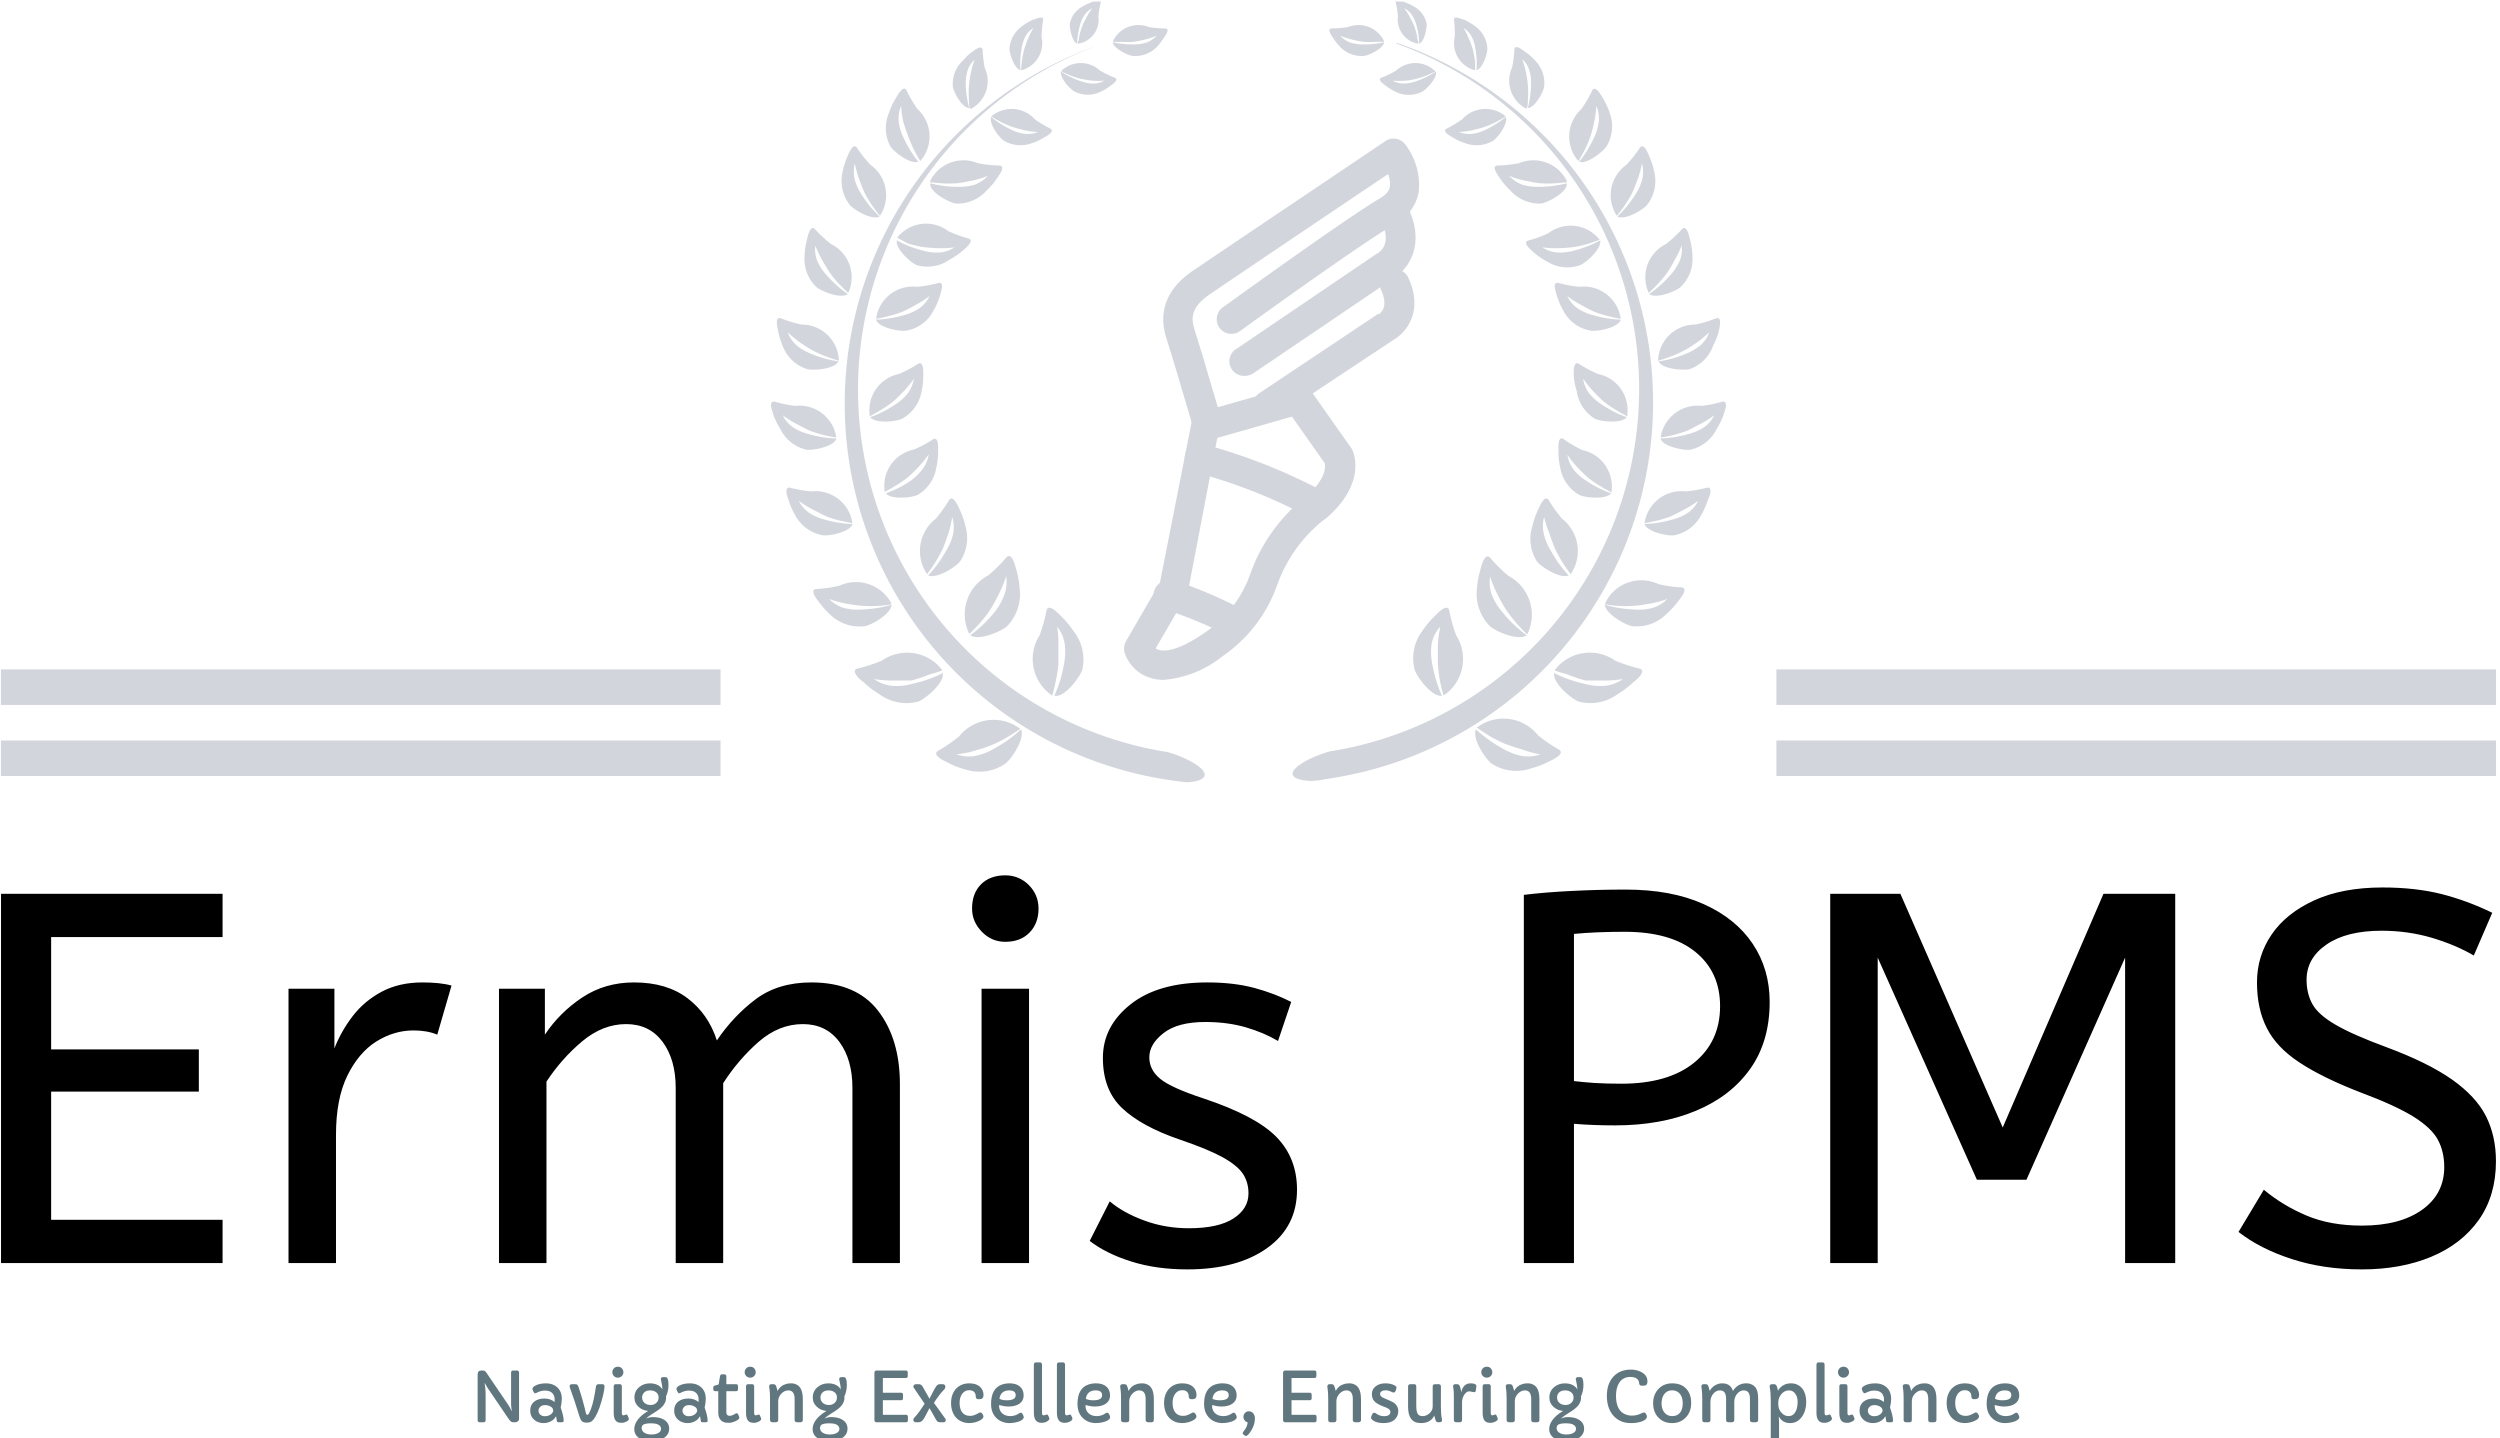 <svg xmlns="http://www.w3.org/2000/svg" version="1.1" xmlns:xlink="http://www.w3.org/1999/xlink" xmlns:svgjs="http://svgjs.dev/svgjs" width="1500" height="863" viewBox="0 0 1500 863"><g transform="matrix(1,0,0,1,-0.909,0.926)"><svg viewBox="0 0 396 228" data-background-color="#ffffff" preserveAspectRatio="xMidYMid meet" height="863" width="1500" xmlns="http://www.w3.org/2000/svg" xmlns:xlink="http://www.w3.org/1999/xlink"><g id="tight-bounds" transform="matrix(1,0,0,1,0.24,-0.245)"><svg viewBox="0 0 395.52 228.489" height="228.489" width="395.52"><g><svg viewBox="0 0 395.52 228.489" height="228.489" width="395.52"><g transform="matrix(1,0,0,1,0,138.757)"><svg viewBox="0 0 395.52 89.733" height="89.733" width="395.52"><g id="textblocktransform"><svg viewBox="0 0 395.52 89.733" height="89.733" width="395.52" id="textblock"><g><svg viewBox="0 0 395.52 62.464" height="62.464" width="395.52"><g transform="matrix(1,0,0,1,0,0)"><svg width="395.52" viewBox="4.5 -36.75 236.48 37.35" height="62.464" data-palette-color="#000000"><path d="M25.5 0L4.5 0 4.5-35 25.5-35 25.5-30.9 9.25-30.9 9.25-20.25 23.25-20.25 23.25-16.25 9.25-16.25 9.25-4.1 25.5-4.1 25.5 0ZM36.25 0L31.75 0 31.75-26 36.1-26 36.1-20.35Q36.75-22 37.85-23.43 38.95-24.85 40.6-25.73 42.25-26.6 44.45-26.6L44.45-26.6Q45.2-26.6 45.95-26.53 46.7-26.45 47.2-26.3L47.2-26.3 45.85-21.65Q44.9-22.05 43.6-22.05L43.6-22.05Q41.75-22.05 40.07-21 38.4-19.95 37.32-17.75 36.25-15.55 36.25-12.15L36.25-12.15 36.25 0ZM56.2 0L51.7 0 51.7-26 56.05-26 56.05-21.65Q57.45-23.75 59.6-25.18 61.75-26.6 64.5-26.6L64.5-26.6Q67.6-26.6 69.57-25.1 71.55-23.6 72.35-21.1L72.35-21.1Q73.9-23.4 76.02-25 78.15-26.6 81.3-26.6L81.3-26.6Q85.55-26.6 87.62-23.93 89.7-21.25 89.7-16.95L89.7-16.95 89.7 0 85.2 0 85.2-16.6Q85.2-19.3 83.95-20.98 82.7-22.65 80.5-22.65L80.5-22.65Q78.25-22.65 76.32-20.98 74.4-19.3 72.95-17.05L72.95-17.05 72.95 0 68.45 0 68.45-16.6Q68.45-19.3 67.2-20.98 65.95-22.65 63.75-22.65L63.75-22.65Q61.55-22.65 59.6-21.03 57.65-19.4 56.2-17.2L56.2-17.2 56.2 0ZM101.94 0L97.44 0 97.44-26 101.94-26 101.94 0ZM99.69-30.45L99.69-30.45Q98.39-30.45 97.47-31.4 96.54-32.35 96.54-33.6L96.54-33.6Q96.54-35.05 97.39-35.9 98.24-36.75 99.69-36.75L99.69-36.75Q100.99-36.75 101.92-35.83 102.84-34.9 102.84-33.6L102.84-33.6Q102.84-32.2 101.99-31.33 101.14-30.45 99.69-30.45ZM116.94 0.6L116.94 0.6Q113.99 0.6 111.62-0.15 109.24-0.9 107.69-2.1L107.69-2.1 109.59-5.85Q110.89-4.75 112.87-4.03 114.84-3.3 117.09-3.3L117.09-3.3Q119.89-3.3 121.32-4.23 122.74-5.15 122.74-6.6L122.74-6.6Q122.74-7.65 122.22-8.45 121.69-9.25 120.29-10.03 118.89-10.8 116.24-11.7L116.24-11.7Q112.59-12.95 110.77-14.68 108.94-16.4 108.94-19.45L108.94-19.45Q108.94-22.45 111.57-24.53 114.19-26.6 118.84-26.6L118.84-26.6Q121.34-26.6 123.29-26.08 125.24-25.55 126.79-24.75L126.79-24.75 125.54-21.05Q124.19-21.85 122.47-22.35 120.74-22.85 118.64-22.85L118.64-22.85Q116.04-22.85 114.69-21.8 113.34-20.75 113.34-19.5L113.34-19.5Q113.34-18.3 114.39-17.45 115.44-16.6 118.49-15.6L118.49-15.6Q123.44-13.95 125.39-11.95 127.34-9.95 127.34-6.95L127.34-6.95Q127.34-3.45 124.52-1.43 121.69 0.6 116.94 0.6ZM153.59 0L148.84 0 148.84-34.9Q150.89-35.15 153.36-35.27 155.84-35.4 158.49-35.4L158.49-35.4Q162.84-35.4 165.89-34.02 168.94-32.65 170.54-30.25 172.14-27.85 172.14-24.75L172.14-24.75Q172.14-21 170.29-18.4 168.44-15.8 165.14-14.43 161.84-13.05 157.49-13.05L157.49-13.05Q155.39-13.05 153.59-13.2L153.59-13.2 153.59 0ZM158.09-17L158.09-17Q162.53-17 164.99-19 167.44-21 167.44-24.35L167.44-24.35Q167.44-27.6 165.09-29.5 162.74-31.4 158.39-31.4L158.39-31.4Q157.03-31.4 155.84-31.35 154.64-31.3 153.59-31.2L153.59-31.2 153.59-17.25Q154.39-17.15 155.53-17.07 156.69-17 158.09-17ZM182.38 0L177.88 0 177.88-35 184.53-35 194.23-12.85 203.78-35 210.58-35 210.58 0 205.83 0 205.83-28.95 196.48-7.9 191.78-7.9 182.38-28.95 182.38 0ZM228.28 0.6L228.28 0.6Q224.63 0.6 221.63-0.38 218.63-1.35 216.58-2.95L216.58-2.95 218.98-6.95Q220.78-5.45 223.03-4.5 225.28-3.55 228.28-3.55L228.28-3.55Q231.88-3.55 233.98-5.05 236.08-6.55 236.08-9.1L236.08-9.1Q236.08-10.55 235.48-11.68 234.88-12.8 233.16-13.88 231.43-14.95 228.08-16.2L228.08-16.2Q224.48-17.6 222.33-19.03 220.18-20.45 219.26-22.28 218.33-24.1 218.33-26.6L218.33-26.6Q218.33-29.1 219.71-31.13 221.08-33.15 223.76-34.38 226.43-35.6 230.23-35.6L230.23-35.6Q233.33-35.6 235.81-34.98 238.28-34.35 240.63-33.2L240.63-33.2 238.88-29.15Q237.18-30.15 234.91-30.83 232.63-31.5 230.13-31.5L230.13-31.5Q226.83-31.5 224.93-30.2 223.03-28.9 223.03-26.85L223.03-26.85Q223.03-25.55 223.58-24.55 224.13-23.55 225.76-22.6 227.38-21.65 230.63-20.45L230.63-20.45Q234.53-19 236.81-17.4 239.08-15.8 240.03-13.93 240.98-12.05 240.98-9.65L240.98-9.65Q240.98-6.4 239.36-4.1 237.73-1.8 234.86-0.6 231.98 0.6 228.28 0.6Z" opacity="1" transform="matrix(1,0,0,1,0,0)" fill="#000000" class="wordmark-text-0" data-fill-palette-color="primary" id="text-0"></path></svg></g></svg></g><g transform="matrix(1,0,0,1,75.544,77.21)"><svg viewBox="0 0 244.431 12.523" height="12.523" width="244.431"><g transform="matrix(1,0,0,1,0,0)"><svg width="244.431" viewBox="5.88 -43.29 1115.48 57.16" height="12.523" data-palette-color="#61777f"><path d="M5.88-1.49L5.88-34.4Q5.88-37.43 8.52-37.43L8.52-37.43 9.52-37.43Q10.52-37.43 10.91-37.18L10.91-37.18Q11.65-36.74 12.28-35.79L12.28-35.79 28-12.65Q28.91-11.33 29.42-10.23L29.42-10.23 30.42-8.13Q30.44-8.08 30.51-8.08 30.57-8.08 30.52-8.72 30.47-9.35 30.27-10.56 30.08-11.77 30.08-12.96L30.08-12.96 30.08-35.94Q30.08-36.57 30.46-37 30.83-37.43 31.37-37.43L31.37-37.43 34.59-37.43Q35.11-37.43 35.49-37 35.86-36.57 35.86-35.94L35.86-35.94 35.86-2.44Q35.86-1.46 35.25-0.93L35.25-0.93Q34.23 0 33.4 0L33.4 0 31.91 0Q30.69 0 30.13-0.39L30.13-0.39Q29.3-1.03 28.08-2.78L28.08-2.78Q14.14-23.17 13.13-24.8L13.13-24.8 11.11-28.2Q11.06-28.27 10.97-28.27 10.89-28.27 10.96-27.91 11.04-27.54 11.17-26.67 11.3-25.81 11.43-24.76L11.43-24.76Q11.67-22.31 11.67-20.21L11.67-20.21 11.67-1.49Q11.67-0.88 11.29-0.44 10.91 0 10.38 0L10.38 0 7.15 0Q6.64 0 6.26-0.44 5.88-0.88 5.88-1.49L5.88-1.49ZM68.16-1.29L68.16-1.29Q68.16 0 66.89 0L66.89 0 64.52 0Q63.57 0 63.38-0.38 63.18-0.76 63.16-1.06 63.13-1.37 63.06-1.81L63.06-1.81Q62.91-3 62.64-4.39L62.64-4.39Q60.74-0.9 56.66 0.22L56.66 0.22Q55.22 0.61 53.49 0.61 51.76 0.61 50.02 0.04 48.29-0.54 46.95-1.66L46.95-1.66Q43.92-4.2 43.92-8.33L43.92-8.33Q43.92-12.84 47.24-15.23L47.24-15.23Q49.97-17.16 54.27-17.16 58.57-17.16 61.55-14.65L61.55-14.65Q61.62-15.48 61.62-16.72 61.62-17.97 61.13-19.21 60.64-20.46 59.74-21.29L59.74-21.29Q57.88-22.92 54.56-22.92L54.56-22.92Q51.58-22.92 48.51-21.29L48.51-21.29Q47.92-20.97 47.48-20.97L47.48-20.97Q46.82-20.97 46.21-22.27L46.21-22.27Q45.55-23.58 45.55-24.17L45.55-24.17Q45.55-25.24 47.17-26.25L47.17-26.25Q50.24-28.15 55.39-28.15L55.39-28.15Q60.08-28.15 63.16-25.59L63.16-25.59Q66.79-22.51 66.79-16.89L66.79-16.89Q66.79-14.4 65.99-10.62L65.99-10.62Q68.06-4.71 68.16-1.29ZM51.8-11.66Q50.8-10.91 50.38-10.18 49.95-9.45 49.95-8.46 49.95-7.47 50.3-6.7 50.66-5.93 51.29-5.42L51.29-5.42Q52.63-4.37 54.31-4.37 55.98-4.37 57.05-4.76 58.13-5.15 58.91-5.76L58.91-5.76Q60.59-7.08 60.59-8.54L60.59-8.54Q60.45-10.38 58.57-11.43L58.57-11.43Q56.88-12.4 54.59-12.4L54.59-12.4Q52.81-12.4 51.8-11.66ZM97.7-25.88L97.7-25.88Q97.41-21.73 95.5-15.14L95.5-15.14Q92.82-5.74 89.5-1.73L89.5-1.73Q88.35-0.39 87.18-0.05 86.01 0.29 84.81 0.29 83.61 0.29 82.73 0.02 81.86-0.24 81.27-0.81L81.27-0.81Q80.29-1.76 79.51-4.37L79.51-4.37Q77.9-9.74 76.17-14.87L76.17-14.87 72.63-25.07Q72.43-25.66 72.43-26.07L72.43-26.07Q72.43-27.54 74.34-27.54L74.34-27.54 76.56-27.54Q77.41-27.54 77.94-27.16 78.46-26.78 78.83-25.71L78.83-25.71Q82-16.28 84.22-6.64L84.22-6.64Q84.49-5.4 85.3-5.4L85.3-5.4Q85.93-5.4 86.47-6.42L86.47-6.42Q89.11-11.33 90.72-21.09L90.72-21.09Q91.16-23.66 91.36-25.02 91.57-26.39 91.78-26.71 91.99-27.03 92.26-27.2L92.26-27.2Q92.74-27.54 93.33-27.54L93.33-27.54 96.14-27.54Q97.7-27.54 97.7-25.88ZM107.37-32.25L107.37-32.25Q105.71-32.25 104.53-33.4L104.53-33.4Q103.36-34.52 103.36-36.23L103.36-36.23Q103.36-37.89 104.53-39.06L104.53-39.06Q105.66-40.19 107.37-40.19L107.37-40.19Q109.98-40.19 111.03-37.79L111.03-37.79Q111.35-37.08 111.35-36.23L111.35-36.23Q111.35-34.52 110.17-33.4L110.17-33.4Q109-32.25 107.37-32.25ZM110.22-25.93L110.22-6.71Q110.22-4.98 111.37-4.98L111.37-4.98Q111.76-4.98 112.25-5.2L112.25-5.2Q113.2-5.62 113.54-5.62L113.54-5.62Q114.06-5.62 114.37-4.91L114.37-4.91 115.13-3.2Q115.32-2.78 115.32-2.42L115.32-2.42Q115.32-1.37 113.52-0.46L113.52-0.46Q111.81 0.42 110.14 0.42 108.46 0.42 107.46 0.05 106.46-0.32 105.75-1.17L105.75-1.17Q104.34-2.93 104.34-6.88L104.34-6.88 104.34-25.93Q104.34-26.61 104.73-27.08 105.12-27.54 105.66-27.54L105.66-27.54 108.93-27.54Q109.49-27.54 109.86-27.08 110.22-26.61 110.22-25.93L110.22-25.93ZM127.77-2.61L127.77-2.61Q130.07-3.74 132.64-3.74 135.22-3.74 137.23-3.26 139.25-2.78 140.86-1.76L140.86-1.76Q144.47 0.54 144.47 4.66L144.47 4.66Q144.47 8.96 140.37 11.57L140.37 11.57Q136.73 13.87 131.63 13.87L131.63 13.87Q126.43 13.87 122.96 11.62L122.96 11.62Q119.23 9.18 119.23 4.98L119.23 4.98Q119.23-0.12 124.62-4.88L124.62-4.88Q126.72-6.71 129.26-8.18L129.26-8.18Q125.28-8.54 122.48-10.99L122.48-10.99Q119.33-13.75 119.33-17.85L119.33-17.85Q119.33-22.56 122.87-25.49L122.87-25.49Q126.11-28.15 130.61-28.15L130.61-28.15Q135.44-28.15 138.2-25.54L138.2-25.54Q139.05-24.73 139.57-23.71L139.57-23.71Q139.57-25.95 138.99-28.36 138.42-30.76 138.42-31.23 138.42-31.69 138.6-31.97 138.78-32.25 139.03-32.4L139.03-32.4Q139.39-32.62 139.86-32.62L139.86-32.62 141.96-32.62Q143.98-32.62 143.98-26.98L143.98-26.98Q143.98-22.46 142.18-18.65L142.18-18.65Q142.23-18.12 142.23-17.24 142.23-16.36 141.84-15.19 141.45-14.01 140.8-13 140.15-11.99 139.31-11.13 138.47-10.28 137.53-9.55 136.59-8.81 135.63-8.2L135.63-8.2Q130.29-4.81 129.24-3.97 128.19-3.13 127.77-2.61ZM126.65-13.95Q127.48-13.23 128.59-12.85 129.7-12.48 130.96-12.48 132.22-12.48 133.27-12.85 134.32-13.23 135.12-13.96L135.12-13.96Q136.83-15.5 136.83-17.92L136.83-17.92Q136.83-20.39 134.93-21.8L134.93-21.8Q133.24-23.05 130.78-23.05L130.78-23.05Q126.87-23.05 125.38-20.14L125.38-20.14Q124.89-19.19 124.89-17.93 124.89-16.67 125.36-15.67 125.82-14.67 126.65-13.95ZM125.48 1.9L125.48 1.9Q124.57 2.93 124.57 4.17 124.57 5.42 125.19 6.3 125.8 7.18 126.8 7.76L126.8 7.76Q128.73 8.86 131.63 8.86L131.63 8.86Q136.22 8.86 138.03 6.59L138.03 6.59Q138.61 5.83 138.61 4.69 138.61 3.54 137.89 2.73 137.17 1.93 136.1 1.49L136.1 1.49Q134.32 0.76 131.46 0.76L131.46 0.76Q127.07 0.76 125.48 1.9ZM172.33-1.29L172.33-1.29Q172.33 0 171.06 0L171.06 0 168.69 0Q167.74 0 167.54-0.38 167.35-0.76 167.32-1.06 167.3-1.37 167.22-1.81L167.22-1.81Q167.08-3 166.81-4.39L166.81-4.39Q164.9-0.9 160.83 0.22L160.83 0.22Q159.39 0.61 157.65 0.61 155.92 0.61 154.19 0.04 152.45-0.54 151.11-1.66L151.11-1.66Q148.08-4.2 148.08-8.33L148.08-8.33Q148.08-12.84 151.4-15.23L151.4-15.23Q154.14-17.16 158.43-17.16 162.73-17.16 165.71-14.65L165.71-14.65Q165.78-15.48 165.78-16.72 165.78-17.97 165.3-19.21 164.81-20.46 163.9-21.29L163.9-21.29Q162.05-22.92 158.73-22.92L158.73-22.92Q155.75-22.92 152.67-21.29L152.67-21.29Q152.09-20.97 151.65-20.97L151.65-20.97Q150.99-20.97 150.38-22.27L150.38-22.27Q149.72-23.58 149.72-24.17L149.72-24.17Q149.72-25.24 151.33-26.25L151.33-26.25Q154.41-28.15 159.56-28.15L159.56-28.15Q164.25-28.15 167.32-25.59L167.32-25.59Q170.96-22.51 170.96-16.89L170.96-16.89Q170.96-14.4 170.15-10.62L170.15-10.62Q172.23-4.71 172.33-1.29ZM155.97-11.66Q154.97-10.91 154.54-10.18 154.11-9.45 154.11-8.46 154.11-7.47 154.47-6.7 154.82-5.93 155.46-5.42L155.46-5.42Q156.8-4.37 158.47-4.37 160.14-4.37 161.22-4.76 162.29-5.15 163.07-5.76L163.07-5.76Q164.76-7.08 164.76-8.54L164.76-8.54Q164.61-10.38 162.73-11.43L162.73-11.43Q161.05-12.4 158.75-12.4L158.75-12.4Q156.97-12.4 155.97-11.66ZM194.27-26.2L194.27-23.83Q194.27-22.46 192.73-22.46L192.73-22.46 185.85-22.46 185.85-7.13Q185.85-4.64 188.32-4.64L188.32-4.64Q189.88-4.64 192.39-6.2L192.39-6.2Q192.88-6.52 193.45-6.52 194.03-6.52 194.37-5.71L194.37-5.71 194.93-4.44Q195.25-3.71 195.25-3.2 195.25-2.69 194.48-2.01 193.71-1.34 192.51-0.81L192.51-0.81Q189.8 0.42 187.61 0.42 185.41 0.42 184.13-0.04 182.85-0.49 181.94-1.39L181.94-1.39Q179.99-3.3 179.99-6.88L179.99-6.88 179.99-22.46 177.94-22.46Q176.4-22.46 176.4-23.85L176.4-23.85 176.4-25.24Q176.4-25.81 176.69-26.12 176.99-26.44 177.84-26.61L177.84-26.61 180.28-27.32 181.21-33.06Q181.48-34.67 182.53-34.67L182.53-34.67 184.56-34.67Q185.12-34.67 185.48-34.22 185.85-33.76 185.85-33.06L185.85-33.06 185.85-27.54 192.73-27.54Q194.27-27.54 194.27-26.2L194.27-26.2ZM203.11-32.25L203.11-32.25Q201.45-32.25 200.28-33.4L200.28-33.4Q199.1-34.52 199.1-36.23L199.1-36.23Q199.1-37.89 200.28-39.06L200.28-39.06Q201.4-40.19 203.11-40.19L203.11-40.19Q205.72-40.19 206.77-37.79L206.77-37.79Q207.09-37.08 207.09-36.23L207.09-36.23Q207.09-34.52 205.92-33.4L205.92-33.4Q204.74-32.25 203.11-32.25ZM205.96-25.93L205.96-6.71Q205.96-4.98 207.11-4.98L207.11-4.98Q207.5-4.98 207.99-5.2L207.99-5.2Q208.94-5.62 209.28-5.62L209.28-5.62Q209.8-5.62 210.11-4.91L210.11-4.91 210.87-3.2Q211.07-2.78 211.07-2.42L211.07-2.42Q211.07-1.37 209.26-0.46L209.26-0.46Q207.55 0.42 205.88 0.42 204.21 0.42 203.21 0.05 202.2-0.32 201.5-1.17L201.5-1.17Q200.08-2.93 200.08-6.88L200.08-6.88 200.08-25.93Q200.08-26.61 200.47-27.08 200.86-27.54 201.4-27.54L201.4-27.54 204.67-27.54Q205.23-27.54 205.6-27.08 205.96-26.61 205.96-25.93L205.96-25.93ZM216.8-25.78L216.8-25.78Q216.8-27.54 218.49-27.54L218.49-27.54 219.83-27.54Q221.2-27.54 221.68-26.51L221.68-26.51Q222.37-25.05 222.86-22.66L222.86-22.66Q225.05-26.66 229.4-27.78L229.4-27.78Q230.77-28.15 232.8-28.15 234.84-28.15 236.58-27.28 238.31-26.42 239.31-24.9L239.31-24.9Q241.17-22.14 241.17-16.77L241.17-16.77 241.17-1.61Q241.17-0.93 240.73-0.46 240.29 0 239.43 0L239.43 0 237.04 0Q236.11 0 235.67-0.46 235.23-0.93 235.23-1.61L235.23-1.61 235.23-16.8Q235.23-23.05 230.64-23.05L230.64-23.05Q227.96-23.05 225.74-20.8L225.74-20.8Q223.37-18.38 223.37-15.19L223.37-15.19 223.37-1.61Q223.37-0.93 222.95-0.46 222.54 0 221.68 0L221.68 0 219.17 0Q218.31 0 217.88-0.46 217.44-0.93 217.44-1.61L217.44-1.61 217.44-16.6Q217.44-21.51 217.12-23.45 216.8-25.39 216.8-25.78ZM256.81-2.61L256.81-2.61Q259.11-3.74 261.68-3.74 264.26-3.74 266.27-3.26 268.29-2.78 269.9-1.76L269.9-1.76Q273.51 0.54 273.51 4.66L273.51 4.66Q273.51 8.96 269.41 11.57L269.41 11.57Q265.77 13.87 260.67 13.87L260.67 13.87Q255.47 13.87 252 11.62L252 11.62Q248.27 9.18 248.27 4.98L248.27 4.98Q248.27-0.12 253.66-4.88L253.66-4.88Q255.76-6.71 258.3-8.18L258.3-8.18Q254.32-8.54 251.52-10.99L251.52-10.99Q248.37-13.75 248.37-17.85L248.37-17.85Q248.37-22.56 251.91-25.49L251.91-25.49Q255.15-28.15 259.65-28.15L259.65-28.15Q264.48-28.15 267.24-25.54L267.24-25.54Q268.09-24.73 268.61-23.71L268.61-23.71Q268.61-25.95 268.03-28.36 267.46-30.76 267.46-31.23 267.46-31.69 267.64-31.97 267.82-32.25 268.07-32.4L268.07-32.4Q268.43-32.62 268.9-32.62L268.9-32.62 271-32.62Q273.02-32.62 273.02-26.98L273.02-26.98Q273.02-22.46 271.22-18.65L271.22-18.65Q271.27-18.12 271.27-17.24 271.27-16.36 270.88-15.19 270.49-14.01 269.84-13 269.19-11.99 268.35-11.13 267.51-10.28 266.57-9.55 265.63-8.81 264.67-8.2L264.67-8.2Q259.33-4.81 258.28-3.97 257.23-3.13 256.81-2.61ZM255.69-13.95Q256.52-13.23 257.63-12.85 258.74-12.48 260-12.48 261.26-12.48 262.31-12.85 263.36-13.23 264.16-13.96L264.16-13.96Q265.87-15.5 265.87-17.92L265.87-17.92Q265.87-20.39 263.97-21.8L263.97-21.8Q262.28-23.05 259.82-23.05L259.82-23.05Q255.91-23.05 254.42-20.14L254.42-20.14Q253.93-19.19 253.93-17.93 253.93-16.67 254.4-15.67 254.86-14.67 255.69-13.95ZM254.52 1.9L254.52 1.9Q253.62 2.93 253.62 4.17 253.62 5.42 254.23 6.3 254.84 7.18 255.84 7.76L255.84 7.76Q257.77 8.86 260.67 8.86L260.67 8.86Q265.26 8.86 267.07 6.59L267.07 6.59Q267.65 5.83 267.65 4.69 267.65 3.54 266.93 2.73 266.21 1.93 265.14 1.49L265.14 1.49Q263.36 0.76 260.5 0.76L260.5 0.76Q256.11 0.76 254.52 1.9ZM292.97-1.56L292.97-35.86Q292.97-36.5 293.37-36.96 293.77-37.43 294.33-37.43L294.33-37.43 315.79-37.43Q316.43-37.43 316.76-37.02 317.09-36.62 317.09-36.04L317.09-36.04 317.09-33.4Q317.09-32.84 316.76-32.43 316.43-32.03 315.79-32.03L315.79-32.03 299.09-32.03 299.09-21.34 312.37-21.34Q313.01-21.34 313.34-20.94 313.67-20.53 313.67-19.95L313.67-19.95 313.67-17.31Q313.67-16.75 313.34-16.35 313.01-15.94 312.37-15.94L312.37-15.94 299.09-15.94 299.09-5.4 315.91-5.4Q316.55-5.4 316.88-4.99 317.21-4.59 317.21-4L317.21-4 317.21-1.37Q317.21-0.81 316.88-0.4 316.55 0 315.91 0L315.91 0 294.31 0Q293.75 0 293.36-0.46 292.97-0.93 292.97-1.56L292.97-1.56ZM322.8 0Q321.97 0 321.54-0.59 321.11-1.17 321.11-1.68L321.11-1.68Q321.11-2.66 321.83-3.34 322.55-4.03 323.55-5.24 324.55-6.45 325.53-7.81L325.53-7.81 327.46-10.6 329.29-13.4 321.41-25.02Q321.14-25.44 321.14-25.79 321.14-26.15 321.3-26.46 321.45-26.78 321.7-27L321.7-27Q322.26-27.54 322.92-27.54L322.92-27.54 325.12-27.54Q326.95-27.54 327.95-25.61L327.95-25.61Q332.17-18.09 332.83-17.04L332.83-17.04 335.49-22.24Q337.01-25.12 337.75-26.09 338.5-27.05 339.07-27.29 339.64-27.54 340.3-27.54L340.3-27.54 342.5-27.54Q343.3-27.54 343.81-27 344.31-26.46 344.31-25.81L344.31-25.81Q344.31-24.51 343.28-23.51 342.26-22.51 341.33-21.39L341.33-21.39 339.5-19.04Q338.57-17.82 337.69-16.53L337.69-16.53 336.03-14.01 344.33-2.51Q344.62-2.08 344.62-1.51 344.62-0.95 344.17-0.48 343.72 0 343.09 0L343.09 0 340.38 0Q338.93 0 338.18-0.93L338.18-0.93Q337.86-1.32 337.45-2.08L337.45-2.08 333.88-8.4 332.81-10.21 330.07-4.93 328.9-2.83Q327.24 0 324.99 0L324.99 0 322.8 0ZM368.89-16.67L368.3-16.67Q366.3-16.67 366.3-18.65L366.3-18.65Q366.3-20.92 364.91-22.12L364.91-22.12Q363.71-23.17 361.7-23.17 359.68-23.17 358.37-22.34 357.05-21.51 356.22-20.21L356.22-20.21Q354.61-17.68 354.61-14.11L354.61-14.11Q354.61-7.45 358.66-5.37L358.66-5.37Q360.12-4.61 361.91-4.61 363.69-4.61 364.84-5 365.98-5.4 366.89-5.86 367.79-6.32 368.46-6.71 369.13-7.1 369.57-7.1L369.57-7.1Q370.45-7.1 370.96-6.3L370.96-6.3 371.5-5.4Q371.87-4.76 371.87-4.16 371.87-3.56 371.38-2.92 370.89-2.27 370.07-1.73 369.25-1.2 368.2-0.76 367.16-0.32 366.03 0L366.03 0Q360.66 1.44 356.22-0.44L356.22-0.44Q351.24-2.54 349.36-7.96L349.36-7.96Q348.43-10.64 348.43-13.96 348.43-17.29 349.42-19.92 350.41-22.56 352.16-24.39L352.16-24.39Q355.8-28.15 361.66-28.15L361.66-28.15Q366.84-28.15 369.6-25.44L369.6-25.44Q371.92-23.12 371.92-19.63L371.92-19.63Q371.92-16.67 368.89-16.67L368.89-16.67ZM383.19-12.43L383.19-12.43 383.17-11.96Q383.17-8.62 385.29-6.59L385.29-6.59Q387.51-4.44 391.32-4.44L391.32-4.44Q394.79-4.44 397.77-6.52L397.77-6.52Q398.33-6.91 398.77-6.91L398.77-6.91Q399.67-6.91 400.14-6.01L400.14-6.01 400.8-4.64Q401.01-4.15 401.01-3.59 401.01-3.03 400.51-2.43 400.01-1.83 399.21-1.34 398.4-0.85 397.34-0.49 396.28-0.12 395.16 0.12L395.16 0.12Q392.91 0.61 390.47 0.61 388.03 0.61 385.55-0.32 383.07-1.25 381.26-3.03L381.26-3.03Q377.38-6.81 377.38-13.26L377.38-13.26Q377.38-24.56 385.34-27.32L385.34-27.32Q387.83-28.17 390.46-28.17 393.08-28.17 394.92-27.61 396.77-27.05 398.11-25.95L398.11-25.95Q400.94-23.63 400.94-19.48L400.94-19.48Q400.94-15.41 397.62-13.26L397.62-13.26Q394.72-11.38 389.96-11.38L389.96-11.38Q387.03-11.38 383.19-12.43ZM395.2-19.56L395.2-19.56Q395.2-23.05 390.52-23.05L390.52-23.05Q386.05-23.05 384.27-19.78L384.27-19.78Q383.63-18.63 383.44-16.94L383.44-16.94Q385.54-15.89 388.78-15.89L388.78-15.89Q395.2-15.89 395.2-19.56ZM414.22-41.7L414.22-6.71Q414.22-4.98 415.44-4.98L415.44-4.98Q415.83-4.98 416.44-5.2L416.44-5.2Q417.57-5.62 417.81-5.62L417.81-5.62Q418.37-5.62 418.69-4.91L418.69-4.91 419.44-3.17Q419.59-2.81 419.59-2.49L419.59-2.49Q419.59-1.93 418.66-1.12L418.66-1.12Q416.81 0.42 413.81 0.42L413.81 0.42Q408.34 0.42 408.34-6.88L408.34-6.88 408.34-41.7Q408.34-42.36 408.73-42.82 409.12-43.29 409.65-43.29L409.65-43.29 412.93-43.29Q413.49-43.29 413.85-42.82 414.22-42.36 414.22-41.7L414.22-41.7ZM430.89-41.7L430.89-6.71Q430.89-4.98 432.11-4.98L432.11-4.98Q432.5-4.98 433.11-5.2L433.11-5.2Q434.24-5.62 434.48-5.62L434.48-5.62Q435.04-5.62 435.36-4.91L435.36-4.91 436.12-3.17Q436.26-2.81 436.26-2.49L436.26-2.49Q436.26-1.93 435.34-1.12L435.34-1.12Q433.48 0.42 430.48 0.42L430.48 0.42Q425.01 0.42 425.01-6.88L425.01-6.88 425.01-41.7Q425.01-42.36 425.4-42.82 425.79-43.29 426.33-43.29L426.33-43.29 429.6-43.29Q430.16-43.29 430.53-42.82 430.89-42.36 430.89-41.7L430.89-41.7ZM445.71-12.43L445.71-12.43 445.69-11.96Q445.69-8.62 447.81-6.59L447.81-6.59Q450.03-4.44 453.84-4.44L453.84-4.44Q457.31-4.44 460.28-6.52L460.28-6.52Q460.85-6.91 461.29-6.91L461.29-6.91Q462.19-6.91 462.65-6.01L462.65-6.01 463.31-4.64Q463.53-4.15 463.53-3.59 463.53-3.03 463.03-2.43 462.53-1.83 461.73-1.34 460.92-0.85 459.86-0.49 458.8-0.12 457.67 0.12L457.67 0.12Q455.43 0.61 452.98 0.61 450.54 0.61 448.07-0.32 445.59-1.25 443.78-3.03L443.78-3.03Q439.9-6.81 439.9-13.26L439.9-13.26Q439.9-24.56 447.86-27.32L447.86-27.32Q450.35-28.17 452.97-28.17 455.6-28.17 457.44-27.61 459.28-27.05 460.63-25.95L460.63-25.95Q463.46-23.63 463.46-19.48L463.46-19.48Q463.46-15.41 460.14-13.26L460.14-13.26Q457.23-11.38 452.47-11.38L452.47-11.38Q449.54-11.38 445.71-12.43ZM457.72-19.56L457.72-19.56Q457.72-23.05 453.03-23.05L453.03-23.05Q448.57-23.05 446.78-19.78L446.78-19.78Q446.15-18.63 445.95-16.94L445.95-16.94Q448.05-15.89 451.3-15.89L451.3-15.89Q457.72-15.89 457.72-19.56ZM470.78-25.78L470.78-25.78Q470.78-27.54 472.46-27.54L472.46-27.54 473.81-27.54Q475.17-27.54 475.66-26.51L475.66-26.51Q476.35-25.05 476.83-22.66L476.83-22.66Q479.03-26.66 483.38-27.78L483.38-27.78Q484.75-28.15 486.78-28.15 488.82-28.15 490.56-27.28 492.29-26.42 493.29-24.9L493.29-24.9Q495.15-22.14 495.15-16.77L495.15-16.77 495.15-1.61Q495.15-0.93 494.71-0.46 494.27 0 493.41 0L493.41 0 491.02 0Q490.09 0 489.65-0.46 489.21-0.93 489.21-1.61L489.21-1.61 489.21-16.8Q489.21-23.05 484.62-23.05L484.62-23.05Q481.94-23.05 479.72-20.8L479.72-20.8Q477.35-18.38 477.35-15.19L477.35-15.19 477.35-1.61Q477.35-0.93 476.93-0.46 476.52 0 475.66 0L475.66 0 473.15 0Q472.29 0 471.85-0.46 471.41-0.93 471.41-1.61L471.41-1.61 471.41-16.6Q471.41-21.51 471.1-23.45 470.78-25.39 470.78-25.78ZM523-16.67L522.41-16.67Q520.41-16.67 520.41-18.65L520.41-18.65Q520.41-20.92 519.02-22.12L519.02-22.12Q517.82-23.17 515.81-23.17 513.8-23.17 512.48-22.34 511.16-21.51 510.33-20.21L510.33-20.21Q508.72-17.68 508.72-14.11L508.72-14.11Q508.72-7.45 512.77-5.37L512.77-5.37Q514.23-4.61 516.02-4.61 517.8-4.61 518.95-5 520.09-5.4 521-5.86 521.9-6.32 522.57-6.71 523.24-7.1 523.68-7.1L523.68-7.1Q524.56-7.1 525.07-6.3L525.07-6.3 525.61-5.4Q525.98-4.76 525.98-4.16 525.98-3.56 525.49-2.92 525-2.27 524.18-1.73 523.37-1.2 522.32-0.76 521.27-0.32 520.14 0L520.14 0Q514.77 1.44 510.33-0.44L510.33-0.44Q505.35-2.54 503.47-7.96L503.47-7.96Q502.54-10.64 502.54-13.96 502.54-17.29 503.53-19.92 504.52-22.56 506.28-24.39L506.28-24.39Q509.91-28.15 515.77-28.15L515.77-28.15Q520.95-28.15 523.71-25.44L523.71-25.44Q526.03-23.12 526.03-19.63L526.03-19.63Q526.03-16.67 523-16.67L523-16.67ZM537.3-12.43L537.3-12.43 537.28-11.96Q537.28-8.62 539.4-6.59L539.4-6.59Q541.62-4.44 545.43-4.44L545.43-4.44Q548.9-4.44 551.88-6.52L551.88-6.52Q552.44-6.91 552.88-6.91L552.88-6.91Q553.78-6.91 554.25-6.01L554.25-6.01 554.91-4.64Q555.13-4.15 555.13-3.59 555.13-3.03 554.63-2.43 554.12-1.83 553.32-1.34 552.51-0.85 551.45-0.49 550.39-0.12 549.27 0.12L549.27 0.12Q547.02 0.61 544.58 0.61 542.14 0.61 539.66-0.32 537.18-1.25 535.37-3.03L535.37-3.03Q531.49-6.81 531.49-13.26L531.49-13.26Q531.49-24.56 539.45-27.32L539.45-27.32Q541.94-28.17 544.57-28.17 547.19-28.17 549.03-27.61 550.88-27.05 552.22-25.95L552.22-25.95Q555.05-23.63 555.05-19.48L555.05-19.48Q555.05-15.41 551.73-13.26L551.73-13.26Q548.83-11.38 544.07-11.38L544.07-11.38Q541.14-11.38 537.3-12.43ZM549.32-19.56L549.32-19.56Q549.32-23.05 544.63-23.05L544.63-23.05Q540.16-23.05 538.38-19.78L538.38-19.78Q537.74-18.63 537.55-16.94L537.55-16.94Q539.65-15.89 542.89-15.89L542.89-15.89Q549.32-15.89 549.32-19.56ZM560.23-2.44L560.23-2.44Q559.96-3.1 559.96-3.89 559.96-4.69 560.26-5.43 560.57-6.18 561.1-6.74L561.1-6.74Q562.25-7.93 563.62-7.93 564.99-7.93 565.79-7.51 566.6-7.08 567.16-6.35L567.16-6.35Q568.26-4.86 568.26-2.95 568.26-1.05 567.92 0.44 567.57 1.93 567.01 3.3L567.01 3.3Q565.94 5.86 564.16 8.11L564.16 8.11 563.64 8.69Q562.57 9.91 561.91 9.91 561.25 9.91 560.76 9.5L560.76 9.5 559.88 8.74Q559.44 8.4 559.44 7.96L559.44 7.96Q559.44 7.28 560.12 6.56 560.79 5.83 561.35 4.91 561.91 3.98 562.28 3.13L562.28 3.13Q562.91 1.51 563.03 0.12L563.03 0.12Q561.01-0.44 560.23-2.44ZM588.64-1.56L588.64-35.86Q588.64-36.5 589.04-36.96 589.44-37.43 590.01-37.43L590.01-37.43 611.47-37.43Q612.1-37.43 612.43-37.02 612.76-36.62 612.76-36.04L612.76-36.04 612.76-33.4Q612.76-32.84 612.43-32.43 612.1-32.03 611.47-32.03L611.47-32.03 594.77-32.03 594.77-21.34 608.05-21.34Q608.68-21.34 609.01-20.94 609.34-20.53 609.34-19.95L609.34-19.95 609.34-17.31Q609.34-16.75 609.01-16.35 608.68-15.94 608.05-15.94L608.05-15.94 594.77-15.94 594.77-5.4 611.59-5.4Q612.22-5.4 612.55-4.99 612.88-4.59 612.88-4L612.88-4 612.88-1.37Q612.88-0.81 612.55-0.4 612.22 0 611.59 0L611.59 0 589.98 0Q589.42 0 589.03-0.46 588.64-0.93 588.64-1.56L588.64-1.56ZM620.67-25.78L620.67-25.78Q620.67-27.54 622.35-27.54L622.35-27.54 623.69-27.54Q625.06-27.54 625.55-26.51L625.55-26.51Q626.23-25.05 626.72-22.66L626.72-22.66Q628.92-26.66 633.27-27.78L633.27-27.78Q634.63-28.15 636.67-28.15 638.71-28.15 640.44-27.28 642.18-26.42 643.18-24.9L643.18-24.9Q645.03-22.14 645.03-16.77L645.03-16.77 645.03-1.61Q645.03-0.93 644.59-0.46 644.15 0 643.3 0L643.3 0 640.91 0Q639.98 0 639.54-0.46 639.1-0.93 639.1-1.61L639.1-1.61 639.1-16.8Q639.1-23.05 634.51-23.05L634.51-23.05Q631.82-23.05 629.6-20.8L629.6-20.8Q627.23-18.38 627.23-15.19L627.23-15.19 627.23-1.61Q627.23-0.93 626.82-0.46 626.4 0 625.55 0L625.55 0 623.04 0Q622.18 0 621.74-0.46 621.3-0.93 621.3-1.61L621.3-1.61 621.3-16.6Q621.3-21.51 620.98-23.45 620.67-25.39 620.67-25.78ZM661.61-4.39L661.61-4.39Q666.29-4.39 666.29-7.54L666.29-7.54Q666.29-9.28 663.63-10.47L663.63-10.47Q662.51-10.99 661.18-11.43 659.85-11.87 658.63-12.48 657.41-13.09 656.35-13.81 655.28-14.53 654.5-15.45L654.5-15.45Q652.89-17.41 652.89-20.41L652.89-20.41Q652.89-24.07 655.94-26.22L655.94-26.22Q658.65-28.15 662.61-28.15L662.61-28.15Q666.86-28.15 669.71-26.49L669.71-26.49Q670.69-25.9 670.69-25.15L670.69-25.15Q670.69-24.07 670.12-22.79 669.54-21.51 668.77-21.51 668-21.51 667.38-21.83 666.76-22.14 666.26-22.38 665.76-22.61 665.2-22.75L665.2-22.75Q663.98-23.12 662.94-23.12 661.9-23.12 661.27-22.97 660.63-22.83 660.12-22.51L660.12-22.51Q658.87-21.75 658.87-20.65 658.87-19.56 659.37-18.97 659.87-18.38 660.75-17.9 661.63-17.41 662.85-16.92L662.85-16.92 665.49-15.82Q668.69-14.43 669.81-13.31L669.81-13.31Q672.01-11.06 672.01-8.11L672.01-8.11Q672.01-4.39 669.47-2L669.47-2Q666.66 0.61 661.49 0.61L661.49 0.61Q656.24 0.61 653.6-1.42L653.6-1.42Q652.31-2.39 652.31-3.17 652.31-3.96 652.59-4.58 652.87-5.2 653.32-6.04 653.77-6.88 654.54-6.88 655.31-6.88 656.18-6.19 657.04-5.49 658.56-4.94 660.07-4.39 661.61-4.39ZM703.65-1.66L703.65-1.66Q703.65 0 702.13 0L702.13 0 701.03 0Q699.57 0 699.1-1.17L699.1-1.17Q698.59-2.51 698.01-4.91L698.01-4.91Q696.98-2.34 694.53-0.87 692.07 0.61 688.41 0.61L688.41 0.61Q683.63 0.61 681.36-2.38 679.09-5.37 679.09-11.21L679.09-11.21 679.09-25.93Q679.09-26.61 679.51-27.08 679.94-27.54 680.72-27.54L680.72-27.54 683.41-27.54Q685.02-27.54 685.02-25.93L685.02-25.93 685.02-11.47Q685.02-5.64 687.73-4.74L687.73-4.74Q688.61-4.44 689.82-4.44 691.02-4.44 692.31-5 693.59-5.57 694.61-6.49L694.61-6.49Q696.91-8.62 696.91-11.35L696.91-11.35 696.91-25.93Q696.91-26.61 697.32-27.08 697.74-27.54 698.64-27.54L698.64-27.54 701.2-27.54Q702.06-27.54 702.45-27.08 702.84-26.61 702.84-25.93L702.84-25.93 702.84-10.67Q702.84-5.52 703.57-2.37L703.57-2.37Q703.65-2.1 703.65-1.66ZM711.65-25.78L711.65-25.78Q711.65-27.54 713.19-27.54L713.19-27.54 714.51-27.54Q715.85-27.54 716.41-26.37L716.41-26.37Q717.22-24.66 717.58-21.66L717.58-21.66Q717.58-21.61 717.62-21.61 717.66-21.61 717.78-22.44 717.9-23.27 718.49-24.48 719.07-25.68 719.93-26.51L719.93-26.51Q721.66-28.15 724.18-28.15L724.18-28.15Q726.98-28.15 728.08-27.22L728.08-27.22Q728.59-26.81 728.5-26.07L728.5-26.07 728.11-23Q727.96-21.75 726.84-21.75L726.84-21.75Q726.3-21.75 725.52-21.97L725.52-21.97Q724-22.36 723.13-22.36 722.25-22.36 721.27-21.59 720.29-20.83 719.59-19.68L719.59-19.68Q718.15-17.29 718.15-14.58L718.15-14.58 718.15-1.61Q718.15-0.93 717.75-0.46 717.36 0 716.63 0L716.63 0 713.8 0Q713.02 0 712.62-0.46 712.21-0.93 712.21-1.61L712.21-1.61 712.21-18.43Q712.21-22.73 711.93-24.11 711.65-25.49 711.65-25.78ZM736.06-32.25L736.06-32.25Q734.4-32.25 733.23-33.4L733.23-33.4Q732.06-34.52 732.06-36.23L732.06-36.23Q732.06-37.89 733.23-39.06L733.23-39.06Q734.35-40.19 736.06-40.19L736.06-40.19Q738.68-40.19 739.72-37.79L739.72-37.79Q740.04-37.08 740.04-36.23L740.04-36.23Q740.04-34.52 738.87-33.4L738.87-33.4Q737.7-32.25 736.06-32.25ZM738.92-25.93L738.92-6.71Q738.92-4.98 740.07-4.98L740.07-4.98Q740.46-4.98 740.95-5.2L740.95-5.2Q741.9-5.62 742.24-5.62L742.24-5.62Q742.75-5.62 743.07-4.91L743.07-4.91 743.83-3.2Q744.02-2.78 744.02-2.42L744.02-2.42Q744.02-1.37 742.22-0.46L742.22-0.46Q740.51 0.42 738.83 0.42 737.16 0.42 736.16 0.05 735.16-0.32 734.45-1.17L734.45-1.17Q733.04-2.93 733.04-6.88L733.04-6.88 733.04-25.93Q733.04-26.61 733.43-27.08 733.82-27.54 734.35-27.54L734.35-27.54 737.63-27.54Q738.19-27.54 738.55-27.08 738.92-26.61 738.92-25.93L738.92-25.93ZM749.76-25.78L749.76-25.78Q749.76-27.54 751.44-27.54L751.44-27.54 752.78-27.54Q754.15-27.54 754.64-26.51L754.64-26.51Q755.32-25.05 755.81-22.66L755.81-22.66Q758.01-26.66 762.35-27.78L762.35-27.78Q763.72-28.15 765.76-28.15 767.8-28.15 769.53-27.28 771.27-26.42 772.27-24.9L772.27-24.9Q774.12-22.14 774.12-16.77L774.12-16.77 774.12-1.61Q774.12-0.93 773.68-0.46 773.24 0 772.39 0L772.39 0 770 0Q769.07 0 768.63-0.46 768.19-0.93 768.19-1.61L768.19-1.61 768.19-16.8Q768.19-23.05 763.6-23.05L763.6-23.05Q760.91-23.05 758.69-20.8L758.69-20.8Q756.32-18.38 756.32-15.19L756.32-15.19 756.32-1.61Q756.32-0.93 755.91-0.46 755.49 0 754.64 0L754.64 0 752.12 0Q751.27 0 750.83-0.46 750.39-0.93 750.39-1.61L750.39-1.61 750.39-16.6Q750.39-21.51 750.07-23.45 749.76-25.39 749.76-25.78ZM789.77-2.61L789.77-2.61Q792.06-3.74 794.64-3.74 797.22-3.74 799.23-3.26 801.24-2.78 802.85-1.76L802.85-1.76Q806.47 0.54 806.47 4.66L806.47 4.66Q806.47 8.96 802.37 11.57L802.37 11.57Q798.73 13.87 793.63 13.87L793.63 13.87Q788.43 13.87 784.96 11.62L784.96 11.62Q781.22 9.18 781.22 4.98L781.22 4.98Q781.22-0.12 786.62-4.88L786.62-4.88Q788.72-6.71 791.26-8.18L791.26-8.18Q787.28-8.54 784.47-10.99L784.47-10.99Q781.32-13.75 781.32-17.85L781.32-17.85Q781.32-22.56 784.86-25.49L784.86-25.49Q788.11-28.15 792.6-28.15L792.6-28.15Q797.43-28.15 800.19-25.54L800.19-25.54Q801.05-24.73 801.56-23.71L801.56-23.71Q801.56-25.95 800.99-28.36 800.41-30.76 800.41-31.23 800.41-31.69 800.6-31.97 800.78-32.25 801.02-32.4L801.02-32.4Q801.39-32.62 801.85-32.62L801.85-32.62 803.95-32.62Q805.98-32.62 805.98-26.98L805.98-26.98Q805.98-22.46 804.17-18.65L804.17-18.65Q804.22-18.12 804.22-17.24 804.22-16.36 803.83-15.19 803.44-14.01 802.79-13 802.15-11.99 801.3-11.13 800.46-10.28 799.52-9.55 798.58-8.81 797.63-8.2L797.63-8.2Q792.28-4.81 791.23-3.97 790.18-3.13 789.77-2.61ZM788.65-13.95Q789.48-13.23 790.59-12.85 791.7-12.48 792.95-12.48 794.21-12.48 795.26-12.85 796.31-13.23 797.12-13.96L797.12-13.96Q798.83-15.5 798.83-17.92L798.83-17.92Q798.83-20.39 796.92-21.8L796.92-21.8Q795.24-23.05 792.77-23.05L792.77-23.05Q788.87-23.05 787.38-20.14L787.38-20.14Q786.89-19.19 786.89-17.93 786.89-16.67 787.35-15.67 787.82-14.67 788.65-13.95ZM787.47 1.9L787.47 1.9Q786.57 2.93 786.57 4.17 786.57 5.42 787.18 6.3 787.79 7.18 788.79 7.76L788.79 7.76Q790.72 8.86 793.63 8.86L793.63 8.86Q798.22 8.86 800.02 6.59L800.02 6.59Q800.61 5.83 800.61 4.69 800.61 3.54 799.89 2.73 799.17 1.93 798.09 1.49L798.09 1.49Q796.31 0.76 793.46 0.76L793.46 0.76Q789.06 0.76 787.47 1.9ZM852.29-29.49L852.29-29.49Q852.29-26.46 849.6-26.46L849.6-26.46 847.92-26.46Q847.14-26.46 846.71-27.04 846.28-27.61 846.22-28.63 846.16-29.64 845.6-30.48 845.04-31.32 844.16-31.84L844.16-31.84Q842.52-32.79 839.81-32.79 837.1-32.79 835.1-31.65 833.1-30.52 831.88-28.61L831.88-28.61Q829.53-25.05 829.53-19.09L829.53-19.09Q829.53-8.37 836.52-5.62L836.52-5.62Q838.67-4.79 840.72-4.79L840.72-4.79Q844.43-4.79 847.26-6.13L847.26-6.13 848.63-6.76Q849.29-7.06 849.8-7.06 850.31-7.06 850.63-6.81 850.95-6.57 851.42-5.65 851.9-4.74 851.9-4.06 851.9-3.39 851.43-2.75 850.97-2.1 850.29-1.61L850.29-1.61Q849.09-0.83 847.41-0.32L847.41-0.32Q844.33 0.61 840.22 0.61 836.1 0.61 832.87-0.88 829.63-2.37 827.43-5L827.43-5Q822.92-10.38 822.92-19.09L822.92-19.09Q822.92-27.69 827.48-32.81L827.48-32.81Q832.15-38.09 840.33-38.09L840.33-38.09Q844.82-38.09 848.28-36.08L848.28-36.08Q852.29-33.79 852.29-29.49ZM856.39-13.87L856.39-13.87Q856.39-17.04 857.45-19.69 858.51-22.34 860.37-24.22L860.37-24.22Q864.25-28.15 870.16-28.15L870.16-28.15Q876.77-28.15 880.41-24.22L880.41-24.22Q883.93-20.43 883.93-13.82L883.93-13.82Q883.93-7.42 879.95-3.37L879.95-3.37Q876.06 0.61 870.16 0.61L870.16 0.61Q863.93 0.61 860.15-3.47L860.15-3.47Q856.39-7.45 856.39-13.87ZM864.24-20.08Q863.32-18.73 862.91-17 862.49-15.28 862.49-13.51 862.49-11.74 862.97-10.12 863.44-8.5 864.4-7.23L864.4-7.23Q866.49-4.44 870.25-4.44L870.25-4.44Q874.09-4.44 876.06-7.18L876.06-7.18Q877.82-9.57 877.82-13.7L877.82-13.7Q877.82-19.87 873.77-22.22L873.77-22.22Q872.28-23.07 870.17-23.07 868.06-23.07 866.6-22.25 865.15-21.44 864.24-20.08ZM906.34-28.15L906.34-28.15Q912.49-28.15 914.12-22.66L914.12-22.66Q916.57-26.59 920.59-27.78L920.59-27.78Q921.96-28.17 924.04-28.17 926.11-28.17 928.05-27.15 929.99-26.12 930.93-24.48 931.87-22.83 932.13-20.85 932.39-18.87 932.39-16.6L932.39-16.6 932.39-1.61Q932.39-0.93 931.95-0.46 931.51 0 930.65 0L930.65 0 928.26 0Q927.33 0 926.89-0.46 926.45-0.93 926.45-1.61L926.45-1.61 926.45-16.82Q926.45-19.97 925.37-21.51 924.28-23.05 921.94-23.05L921.94-23.05Q919.28-23.05 917.27-20.7L917.27-20.7Q915.12-18.26 915.12-14.65L915.12-14.65 915.12-1.61Q915.12-0.93 914.69-0.46 914.25 0 913.39 0L913.39 0 911 0Q910.07 0 909.63-0.46 909.19-0.93 909.19-1.61L909.19-1.61 909.19-16.82Q909.19-19.97 908.11-21.51 907.02-23.05 904.68-23.05L904.68-23.05Q902.01-23.05 899.99-20.7L899.99-20.7Q897.86-18.26 897.86-14.65L897.86-14.65 897.86-1.61Q897.86-0.93 897.45-0.46 897.03 0 896.18 0L896.18 0 893.66 0Q892.81 0 892.37-0.46 891.93-0.93 891.93-1.61L891.93-1.61 891.93-16.6Q891.93-21.51 891.61-23.45 891.3-25.39 891.3-25.78L891.3-25.78Q891.3-27.54 892.98-27.54L892.98-27.54 894.32-27.54Q895.69-27.54 896.18-26.51L896.18-26.51Q896.77-25.27 897.3-22.66L897.3-22.66Q899.43-26.49 903.46-27.73L903.46-27.73Q904.82-28.15 906.34-28.15ZM947.28-4.22L947.28-4.22Q947.52-1.78 947.52 1.88L947.52 1.88 947.52 11.96Q947.52 13.77 946.08 13.77L946.08 13.77 943.05 13.77Q941.51 13.77 941.51 11.87L941.51 11.87 941.51-15.16Q941.51-22.02 940.78-25.17L940.78-25.17Q940.71-25.49 940.71-26.05 940.71-26.61 941.16-27.08 941.61-27.54 942.32-27.54L942.32-27.54 943.81-27.54Q945.15-27.54 945.71-26.37L945.71-26.37Q946.37-25 946.71-22.83L946.71-22.83Q948.42-25.81 951.38-27.17L951.38-27.17Q953.48-28.15 956.15-28.15 958.82-28.15 960.92-27.11 963.02-26.07 964.41-24.27L964.41-24.27Q967.17-20.68 967.17-14.65L967.17-14.65Q967.17-8.35 964.07-4L964.07-4Q960.8 0.61 955.5 0.61L955.5 0.61Q949.99 0.61 947.28-4.22ZM946.96-14.23L946.96-12.89Q946.96-9.38 949.3-6.84L949.3-6.84Q951.52-4.44 954.33-4.44L954.33-4.44Q957.87-4.44 959.58-7.89L959.58-7.89Q960.95-10.62 960.95-14.79L960.95-14.79Q960.95-18.16 959.34-20.51L959.34-20.51Q957.6-23.05 954.72-23.05L954.72-23.05Q951.47-23.05 949.18-20.36L949.18-20.36Q946.96-17.72 946.96-14.23L946.96-14.23ZM980.45-41.7L980.45-6.71Q980.45-4.98 981.67-4.98L981.67-4.98Q982.06-4.98 982.67-5.2L982.67-5.2Q983.8-5.62 984.04-5.62L984.04-5.62Q984.6-5.62 984.92-4.91L984.92-4.91 985.68-3.17Q985.82-2.81 985.82-2.49L985.82-2.49Q985.82-1.93 984.9-1.12L984.9-1.12Q983.04 0.42 980.04 0.42L980.04 0.42Q974.57 0.42 974.57-6.88L974.57-6.88 974.57-41.7Q974.57-42.36 974.96-42.82 975.35-43.29 975.89-43.29L975.89-43.29 979.16-43.29Q979.72-43.29 980.09-42.82 980.45-42.36 980.45-41.7L980.45-41.7ZM994.15-32.25L994.15-32.25Q992.49-32.25 991.31-33.4L991.31-33.4Q990.14-34.52 990.14-36.23L990.14-36.23Q990.14-37.89 991.31-39.06L991.31-39.06Q992.44-40.19 994.15-40.19L994.15-40.19Q996.76-40.19 997.81-37.79L997.81-37.79Q998.13-37.08 998.13-36.23L998.13-36.23Q998.13-34.52 996.95-33.4L996.95-33.4Q995.78-32.25 994.15-32.25ZM997-25.93L997-6.71Q997-4.98 998.15-4.98L998.15-4.98Q998.54-4.98 999.03-5.2L999.03-5.2Q999.98-5.62 1000.32-5.62L1000.32-5.62Q1000.84-5.62 1001.15-4.91L1001.15-4.91 1001.91-3.2Q1002.1-2.78 1002.1-2.42L1002.1-2.42Q1002.1-1.37 1000.3-0.46L1000.3-0.46Q998.59 0.42 996.92 0.42 995.24 0.42 994.24 0.05 993.24-0.32 992.53-1.17L992.53-1.17Q991.12-2.93 991.12-6.88L991.12-6.88 991.12-25.93Q991.12-26.61 991.51-27.08 991.9-27.54 992.44-27.54L992.44-27.54 995.71-27.54Q996.27-27.54 996.64-27.08 997-26.61 997-25.93L997-25.93ZM1029.98-1.29L1029.98-1.29Q1029.98 0 1028.71 0L1028.71 0 1026.35 0Q1025.39 0 1025.2-0.38 1025-0.76 1024.98-1.06 1024.95-1.37 1024.88-1.81L1024.88-1.81Q1024.73-3 1024.47-4.39L1024.47-4.39Q1022.56-0.9 1018.48 0.22L1018.48 0.22Q1017.04 0.61 1015.31 0.61 1013.58 0.61 1011.84 0.04 1010.11-0.54 1008.77-1.66L1008.77-1.66Q1005.74-4.2 1005.74-8.33L1005.74-8.33Q1005.74-12.84 1009.06-15.23L1009.06-15.23Q1011.79-17.16 1016.09-17.16 1020.39-17.16 1023.37-14.65L1023.37-14.65Q1023.44-15.48 1023.44-16.72 1023.44-17.97 1022.95-19.21 1022.46-20.46 1021.56-21.29L1021.56-21.29Q1019.7-22.92 1016.38-22.92L1016.38-22.92Q1013.41-22.92 1010.33-21.29L1010.33-21.29Q1009.74-20.97 1009.3-20.97L1009.3-20.97Q1008.65-20.97 1008.03-22.27L1008.03-22.27Q1007.38-23.58 1007.38-24.17L1007.38-24.17Q1007.38-25.24 1008.99-26.25L1008.99-26.25Q1012.06-28.15 1017.21-28.15L1017.21-28.15Q1021.9-28.15 1024.98-25.59L1024.98-25.59Q1028.62-22.51 1028.62-16.89L1028.62-16.89Q1028.62-14.4 1027.81-10.62L1027.81-10.62Q1029.89-4.71 1029.98-1.29ZM1013.63-11.66Q1012.62-10.91 1012.2-10.18 1011.77-9.45 1011.77-8.46 1011.77-7.47 1012.12-6.7 1012.48-5.93 1013.11-5.42L1013.11-5.42Q1014.46-4.37 1016.13-4.37 1017.8-4.37 1018.87-4.76 1019.95-5.15 1020.73-5.76L1020.73-5.76Q1022.41-7.08 1022.41-8.54L1022.41-8.54Q1022.27-10.38 1020.39-11.43L1020.39-11.43Q1018.7-12.4 1016.41-12.4L1016.41-12.4Q1014.63-12.4 1013.63-11.66ZM1037.01-25.78L1037.01-25.78Q1037.01-27.54 1038.7-27.54L1038.7-27.54 1040.04-27.54Q1041.41-27.54 1041.89-26.51L1041.89-26.51Q1042.58-25.05 1043.07-22.66L1043.07-22.66Q1045.26-26.66 1049.61-27.78L1049.61-27.78Q1050.98-28.15 1053.02-28.15 1055.05-28.15 1056.79-27.28 1058.52-26.42 1059.52-24.9L1059.52-24.9Q1061.38-22.14 1061.38-16.77L1061.38-16.77 1061.38-1.61Q1061.38-0.93 1060.94-0.46 1060.5 0 1059.64 0L1059.64 0 1057.25 0Q1056.32 0 1055.88-0.46 1055.44-0.93 1055.44-1.61L1055.44-1.61 1055.44-16.8Q1055.44-23.05 1050.85-23.05L1050.85-23.05Q1048.17-23.05 1045.95-20.8L1045.95-20.8Q1043.58-18.38 1043.58-15.19L1043.58-15.19 1043.58-1.61Q1043.58-0.93 1043.16-0.46 1042.75 0 1041.89 0L1041.89 0 1039.38 0Q1038.53 0 1038.09-0.46 1037.65-0.93 1037.65-1.61L1037.65-1.61 1037.65-16.6Q1037.65-21.51 1037.33-23.45 1037.01-25.39 1037.01-25.78ZM1089.23-16.67L1088.65-16.67Q1086.64-16.67 1086.64-18.65L1086.64-18.65Q1086.64-20.92 1085.25-22.12L1085.25-22.12Q1084.06-23.17 1082.04-23.17 1080.03-23.17 1078.71-22.34 1077.39-21.51 1076.56-20.21L1076.56-20.21Q1074.95-17.68 1074.95-14.11L1074.95-14.11Q1074.95-7.45 1079-5.37L1079-5.37Q1080.47-4.61 1082.25-4.61 1084.03-4.61 1085.18-5 1086.33-5.4 1087.23-5.86 1088.13-6.32 1088.8-6.71 1089.48-7.1 1089.91-7.1L1089.91-7.1Q1090.79-7.1 1091.31-6.3L1091.31-6.3 1091.84-5.4Q1092.21-4.76 1092.21-4.16 1092.21-3.56 1091.72-2.92 1091.23-2.27 1090.42-1.73 1089.6-1.2 1088.55-0.76 1087.5-0.32 1086.37 0L1086.37 0Q1081 1.44 1076.56-0.44L1076.56-0.44Q1071.58-2.54 1069.7-7.96L1069.7-7.96Q1068.77-10.64 1068.77-13.96 1068.77-17.29 1069.76-19.92 1070.75-22.56 1072.51-24.39L1072.51-24.39Q1076.15-28.15 1082-28.15L1082-28.15Q1087.18-28.15 1089.94-25.44L1089.94-25.44Q1092.26-23.12 1092.26-19.63L1092.26-19.63Q1092.26-16.67 1089.23-16.67L1089.23-16.67ZM1103.54-12.43L1103.54-12.43 1103.51-11.96Q1103.51-8.62 1105.63-6.59L1105.63-6.59Q1107.86-4.44 1111.67-4.44L1111.67-4.44Q1115.13-4.44 1118.11-6.52L1118.11-6.52Q1118.67-6.91 1119.11-6.91L1119.11-6.91Q1120.01-6.91 1120.48-6.01L1120.48-6.01 1121.14-4.64Q1121.36-4.15 1121.36-3.59 1121.36-3.03 1120.86-2.43 1120.36-1.83 1119.55-1.34 1118.75-0.85 1117.68-0.49 1116.62-0.12 1115.5 0.12L1115.5 0.12Q1113.25 0.61 1110.81 0.61 1108.37 0.61 1105.89-0.32 1103.41-1.25 1101.61-3.03L1101.61-3.03Q1097.72-6.81 1097.72-13.26L1097.72-13.26Q1097.72-24.56 1105.68-27.32L1105.68-27.32Q1108.17-28.17 1110.8-28.17 1113.42-28.17 1115.27-27.61 1117.11-27.05 1118.45-25.95L1118.45-25.95Q1121.28-23.63 1121.28-19.48L1121.28-19.48Q1121.28-15.41 1117.96-13.26L1117.96-13.26Q1115.06-11.38 1110.3-11.38L1110.3-11.38Q1107.37-11.38 1103.54-12.43ZM1115.55-19.56L1115.55-19.56Q1115.55-23.05 1110.86-23.05L1110.86-23.05Q1106.39-23.05 1104.61-19.78L1104.61-19.78Q1103.97-18.63 1103.78-16.94L1103.78-16.94Q1105.88-15.89 1109.13-15.89L1109.13-15.89Q1115.55-15.89 1115.55-19.56Z" opacity="1" transform="matrix(1,0,0,1,0,0)" fill="#61777f" class="slogan-text-1" data-fill-palette-color="secondary" id="text-1"></path></svg></g></svg></g></svg></g></svg></g><g transform="matrix(1,0,0,1,114.076,0)"><svg viewBox="0 0 167.368 124.011" height="124.011" width="167.368"><g><svg xmlns="http://www.w3.org/2000/svg" data-name="Layer 1" viewBox="12.93 18.564 70.009 57.356" x="8" y="0" height="124.011" width="151.368" class="icon-icon-0" data-fill-palette-color="accent" id="icon-0"><path d="M42 73.7C41.55 73.63 41.11 73.55 40.67 73.46A26.91 26.91 0 0 1 37.1 21.81 27.89 27.89 0 0 0 42.1 75.75C42.54 75.82 43 75.88 43.46 75.92 46.12 75.71 44.08 74.29 42 73.7" fill="#d2d6dc" data-fill-palette-color="accent"></path><path d="M35.75 67.68C35.57 68.21 34.49 69.68 33.75 69.58H33.7A9.7 9.7 0 0 0 34.4 67.3 4.7 4.7 0 0 0 34.47 65.85 2.63 2.63 0 0 0 33.91 64.51 8 8 0 0 1 34 65.88V67.25A11 11 0 0 1 33.78 68.62C33.71 68.93 33.64 69.24 33.55 69.55A0.4 0.4 0 0 1 33.43 69.48 3.23 3.23 0 0 1 32.62 65.14 11 11 0 0 0 33.13 63.29C33.31 62.78 34.01 63.56 34.2 63.74A6.7 6.7 0 0 1 35.1 64.82 3.38 3.38 0 0 1 35.75 67.68" fill="#d2d6dc" data-fill-palette-color="accent"></path><path d="M30.11 74.55C30.55 74.22 31.57 72.73 31.26 72.04A10 10 0 0 1 29.32 73.43 4.6 4.6 0 0 1 27.98 73.97 2.74 2.74 0 0 1 26.53 73.87 7 7 0 0 0 27.87 73.6 12 12 0 0 0 29.16 73.17 9.6 9.6 0 0 0 30.39 72.53C30.66 72.36 30.93 72.19 31.19 72.01A0.3 0.3 0 0 0 31.09 71.92 3.23 3.23 0 0 0 26.72 72.55 11.3 11.3 0 0 1 25.14 73.63C24.72 73.96 25.69 74.37 25.91 74.49A6 6 0 0 0 27.22 74.99 3.33 3.33 0 0 0 30.11 74.55" fill="#d2d6dc" data-fill-palette-color="accent"></path><path d="M23.73 70C24.24 69.8 25.64 68.66 25.53 67.91A9.8 9.8 0 0 1 23.29 68.7 4.4 4.4 0 0 1 21.85 68.85 2.8 2.8 0 0 1 20.48 68.35 9 9 0 0 0 21.85 68.46H23.21A11 11 0 0 0 24.58 68C24.89 67.92 25.19 67.83 25.49 67.72A0.4 0.4 0 0 0 25.42 67.61 3.24 3.24 0 0 0 21.05 67 12 12 0 0 1 19.23 67.59C18.73 67.79 19.54 68.46 19.73 68.59A6.2 6.2 0 0 0 20.84 69.44 3.39 3.39 0 0 0 23.73 70" fill="#d2d6dc" data-fill-palette-color="accent"></path><path d="M30.22 64.49C29.81 64.85 28.15 65.58 27.54 65.14A9.6 9.6 0 0 0 29.27 63.5 4.7 4.7 0 0 0 30 62.26 2.8 2.8 0 0 0 30.17 60.81 9 9 0 0 1 29.65 62.08 13 13 0 0 1 29 63.27 10 10 0 0 1 28.14 64.36C27.93 64.59 27.71 64.82 27.48 65.04A0.5 0.5 0 0 1 27.41 64.92 3.23 3.23 0 0 1 28.85 60.75 11 11 0 0 0 30.21 59.4C30.61 59.05 30.84 60.08 30.91 60.32A6.6 6.6 0 0 1 31.16 61.7 3.38 3.38 0 0 1 30.22 64.49" fill="#d2d6dc" data-fill-palette-color="accent"></path><path d="M19.82 64.47C20.31 64.38 21.74 63.58 21.77 62.9A9 9 0 0 1 19.64 63.25 4.2 4.2 0 0 1 18.33 63.15 2.5 2.5 0 0 1 17.19 62.48 8 8 0 0 0 18.39 62.81 12 12 0 0 0 19.62 62.98 9 9 0 0 0 20.88 62.98 8 8 0 0 0 21.74 62.88 0.4 0.4 0 0 0 21.74 62.77 2.94 2.94 0 0 0 17.93 61.51 10 10 0 0 1 16.2 61.75C15.73 61.85 16.35 62.58 16.48 62.75A6 6 0 0 0 17.34 63.69 3.07 3.07 0 0 0 19.82 64.47" fill="#d2d6dc" data-fill-palette-color="accent"></path><path d="M26.77 59.75C26.45 60.14 25.07 61.03 24.45 60.75A8.5 8.5 0 0 0 25.73 59 3.9 3.9 0 0 0 26.26 57.79 2.46 2.46 0 0 0 26.21 56.47 7.6 7.6 0 0 1 25.93 57.68C25.8 58.06 25.67 58.46 25.5 58.84A10 10 0 0 1 24.88 59.94C24.72 60.18 24.55 60.42 24.38 60.65A0.4 0.4 0 0 1 24.3 60.55 3 3 0 0 1 25 56.6 10 10 0 0 0 26 55.2C26.31 54.83 26.66 55.72 26.76 55.92A5.8 5.8 0 0 1 27.18 57.13 3.06 3.06 0 0 1 26.77 59.75" fill="#d2d6dc" data-fill-palette-color="accent"></path><path d="M16.73 57.81C17.2 57.87 18.73 57.58 18.91 56.98A8 8 0 0 1 16.91 56.67 3.9 3.9 0 0 1 15.78 56.2 2.24 2.24 0 0 1 14.97 55.28 7 7 0 0 0 15.97 55.91C16.31 56.08 16.65 56.27 16.97 56.42A8.5 8.5 0 0 0 18.09 56.76L18.88 56.92A0.5 0.5 0 0 0 18.88 56.8 2.74 2.74 0 0 0 15.88 54.59 9.5 9.5 0 0 1 14.29 54.31C13.84 54.31 14.17 55.08 14.24 55.31A5.3 5.3 0 0 0 14.73 56.39 2.84 2.84 0 0 0 16.73 57.81" fill="#d2d6dc" data-fill-palette-color="accent"></path><path d="M23.68 54.85C23.26 55.05 21.75 55.23 21.35 54.73A7.7 7.7 0 0 0 23.14 53.83 3.9 3.9 0 0 0 24 53 2.3 2.3 0 0 0 24.49 51.87 8 8 0 0 1 23.77 52.77C23.51 53.04 23.24 53.32 22.95 53.57A9 9 0 0 1 21.95 54.24C21.72 54.38 21.49 54.51 21.25 54.63A0.2 0.2 0 0 1 21.25 54.52 2.72 2.72 0 0 1 23.41 51.52 9 9 0 0 0 24.83 50.76C25.24 50.57 25.18 51.45 25.18 51.67A5 5 0 0 1 25.05 52.84 2.83 2.83 0 0 1 23.68 54.85" fill="#d2d6dc" data-fill-palette-color="accent"></path><path d="M22.53 49.27C22.1 49.47 20.6 49.65 20.2 49.15A8 8 0 0 0 21.99 48.25 3.9 3.9 0 0 0 22.91 47.46 2.4 2.4 0 0 0 23.4 46.33 8 8 0 0 1 22.68 47.23C22.41 47.5 22.15 47.78 21.85 48.03A8 8 0 0 1 20.85 48.7C20.63 48.84 20.39 48.97 20.16 49.09A0.2 0.2 0 0 1 20.16 48.98 2.71 2.71 0 0 1 22.32 45.98 10 10 0 0 0 23.74 45.22C24.15 45.03 24.09 45.91 24.09 46.13A5 5 0 0 1 23.96 47.3 2.83 2.83 0 0 1 22.53 49.27" fill="#d2d6dc" data-fill-palette-color="accent"></path><path d="M22.82 42.81C22.36 42.88 20.82 42.6 20.63 42A8.4 8.4 0 0 0 22.63 41.68 3.8 3.8 0 0 0 23.75 41.2 2.25 2.25 0 0 0 24.55 40.27 7 7 0 0 1 23.55 40.91 11 11 0 0 1 22.55 41.43 8.5 8.5 0 0 1 21.43 41.77C21.17 41.84 20.91 41.89 20.65 41.94A0.24 0.24 0 0 1 20.65 41.82 2.72 2.72 0 0 1 23.65 39.59 9.5 9.5 0 0 0 25.24 39.3C25.68 39.24 25.36 40.06 25.3 40.3A5.5 5.5 0 0 1 24.82 41.38 2.77 2.77 0 0 1 22.82 42.81" fill="#d2d6dc" data-fill-palette-color="accent"></path><path d="M23.6 38C23.18 37.82 22.04 36.82 22.15 36.19A8.4 8.4 0 0 0 24.01 36.92 3.8 3.8 0 0 0 25.22 37.08 2.3 2.3 0 0 0 26.38 36.7 7.5 7.5 0 0 1 25.23 36.76 11 11 0 0 1 24.09 36.68 9 9 0 0 1 22.95 36.41L22.18 36A0.4 0.4 0 0 1 22.25 35.9 2.7 2.7 0 0 1 25.93 35.51 9.5 9.5 0 0 0 27.45 36.06C27.86 36.24 27.16 36.78 27 36.93A5.4 5.4 0 0 1 26 37.61 2.79 2.79 0 0 1 23.6 38" fill="#d2d6dc" data-fill-palette-color="accent"></path><path d="M15.55 51.54C16.02 51.6 17.55 51.31 17.73 50.71A8.3 8.3 0 0 1 15.73 50.4 3.9 3.9 0 0 1 14.6 49.93 2.24 2.24 0 0 1 13.79 49.01 7.3 7.3 0 0 0 14.79 49.64C15.12 49.81 15.46 50 15.79 50.15A10 10 0 0 0 16.91 50.49C17.17 50.55 17.43 50.6 17.7 50.64A0.5 0.5 0 0 0 17.7 50.53 2.74 2.74 0 0 0 14.7 48.32 9.5 9.5 0 0 1 13.16 48C12.71 48 13.05 48.77 13.11 49A5.3 5.3 0 0 0 13.6 50 2.84 2.84 0 0 0 15.55 51.54" fill="#d2d6dc" data-fill-palette-color="accent"></path><path d="M15.6 45.63C16.06 45.74 17.6 45.63 17.87 45.06A8.3 8.3 0 0 1 15.93 44.53 4.3 4.3 0 0 1 14.86 43.93 2.34 2.34 0 0 1 14.16 42.93 7.6 7.6 0 0 0 15.05 43.67C15.37 43.88 15.68 44.11 16.05 44.29A7.4 7.4 0 0 0 17.13 44.76C17.38 44.85 17.64 44.94 17.9 45.01A0.5 0.5 0 0 0 17.9 44.89 2.72 2.72 0 0 0 15.17 42.36 10 10 0 0 1 13.62 41.89C13.18 41.79 13.42 42.64 13.46 42.89A5.5 5.5 0 0 0 13.82 44.02 2.82 2.82 0 0 0 15.6 45.63" fill="#d2d6dc" data-fill-palette-color="accent"></path><path d="M16.28 39.63C16.64 39.93 18.05 40.5 18.56 40.12A7.7 7.7 0 0 1 17.05 38.78 3.7 3.7 0 0 1 16.36 37.78 2.2 2.2 0 0 1 16.18 36.57 8 8 0 0 0 16.65 37.57 10 10 0 0 0 17.25 38.57 7 7 0 0 0 18.01 39.47C18.19 39.66 18.38 39.85 18.58 40.03A0.3 0.3 0 0 0 18.64 39.93 2.73 2.73 0 0 0 17.32 36.45 9.7 9.7 0 0 1 16.13 35.34C15.78 35.05 15.62 35.92 15.56 36.13A5.2 5.2 0 0 0 15.39 37.3 2.82 2.82 0 0 0 16.28 39.63" fill="#d2d6dc" data-fill-palette-color="accent"></path><path d="M18.71 33.6C19.02 33.95 20.33 34.74 20.89 34.44A8 8 0 0 1 19.61 32.89 4 4 0 0 1 19.08 31.78 2.33 2.33 0 0 1 19.08 30.55 6.6 6.6 0 0 0 19.38 31.67C19.51 32.02 19.64 32.39 19.81 32.74A10 10 0 0 0 20.42 33.74C20.58 33.96 20.74 34.18 20.91 34.38A0.4 0.4 0 0 0 20.98 34.29 2.74 2.74 0 0 0 20.21 30.64 10 10 0 0 1 19.21 29.37C18.91 29.03 18.61 29.87 18.52 30.06A5.5 5.5 0 0 0 18.17 31.19 2.87 2.87 0 0 0 18.71 33.6" fill="#d2d6dc" data-fill-palette-color="accent"></path><path d="M21.68 29.3C21.94 29.69 23.13 30.64 23.73 30.42A8.3 8.3 0 0 1 22.67 28.71 3.6 3.6 0 0 1 22.3 27.54 2.27 2.27 0 0 1 22.47 26.33 7 7 0 0 0 22.62 27.47 12 12 0 0 0 23 28.58 9 9 0 0 0 23.47 29.66C23.59 29.9 23.72 30.13 23.86 30.36A0.3 0.3 0 0 0 23.95 30.28 2.73 2.73 0 0 0 23.67 26.56 9.3 9.3 0 0 1 22.85 25.16C22.6 24.79 22.19 25.58 22.08 25.76A4.7 4.7 0 0 0 21.58 26.83 2.85 2.85 0 0 0 21.68 29.3" fill="#d2d6dc" data-fill-palette-color="accent"></path><path d="M26.47 33.49C26.01 33.41 24.65 32.72 24.6 32.09V32A8 8 0 0 0 26.6 32.26 4.2 4.2 0 0 0 27.82 32.12 2.4 2.4 0 0 0 28.82 31.46 7 7 0 0 1 27.71 31.8C27.34 31.87 26.96 31.96 26.58 32A9 9 0 0 1 25.4 32L24.6 31.93A0.5 0.5 0 0 1 24.6 31.82 2.73 2.73 0 0 1 28.1 30.53 9.7 9.7 0 0 0 29.71 30.7C30.16 30.77 29.61 31.47 29.49 31.65A5.5 5.5 0 0 1 28.72 32.55 2.87 2.87 0 0 1 26.47 33.49" fill="#d2d6dc" data-fill-palette-color="accent"></path><path d="M26.26 24.93C26.32 25.32 26.92 26.46 27.46 26.49A7.3 7.3 0 0 1 27.21 24.81 3.3 3.3 0 0 1 27.32 23.81 1.84 1.84 0 0 1 27.86 22.93 5.5 5.5 0 0 0 27.59 23.87 7 7 0 0 0 27.44 24.87 6.5 6.5 0 0 0 27.44 25.87C27.44 26.09 27.44 26.32 27.51 26.54H27.6A2.3 2.3 0 0 0 28.6 23.54 9 9 0 0 1 28.44 22.19C28.37 21.81 27.79 22.29 27.64 22.39A4.2 4.2 0 0 0 27 23 2.34 2.34 0 0 0 26.26 24.93" fill="#d2d6dc" data-fill-palette-color="accent"></path><path d="M30 28.88C29.67 28.66 28.88 27.64 29.07 27.14A7 7 0 0 0 30.5 28.05 3 3 0 0 0 31.5 28.37 1.9 1.9 0 0 0 32.5 28.24 6 6 0 0 1 31.5 28.11C31.19 28.03 30.87 27.96 30.57 27.85A7 7 0 0 1 29.66 27.44C29.47 27.34 29.27 27.23 29.08 27.11A0.2 0.2 0 0 1 29.15 27.04 2.29 2.29 0 0 1 32.27 27.31 9 9 0 0 0 33.44 28.01C33.75 28.23 33.09 28.56 32.93 28.66A4.3 4.3 0 0 1 32.03 29.07 2.41 2.41 0 0 1 30 28.88" fill="#d2d6dc" data-fill-palette-color="accent"></path><path d="M30.41 22.13C30.41 22.48 30.75 23.59 31.22 23.71A6 6 0 0 1 31.29 22.19 2.8 2.8 0 0 1 31.55 21.3 1.7 1.7 0 0 1 32.17 20.61 4.7 4.7 0 0 0 31.78 21.39 7 7 0 0 0 31.48 22.22 6 6 0 0 0 31.32 23.09 6 6 0 0 0 31.26 23.7H31.35A2.06 2.06 0 0 0 32.76 21.26 8.5 8.5 0 0 1 32.89 20C32.89 19.66 32.3 20 32.15 20A3.6 3.6 0 0 0 31.39 20.45 2.19 2.19 0 0 0 30.41 22.13" fill="#d2d6dc" data-fill-palette-color="accent"></path><path d="M35.19 25.28C34.87 25.11 34.08 24.28 34.19 23.81A6 6 0 0 0 35.56 24.49 3 3 0 0 0 36.46 24.69 1.8 1.8 0 0 0 37.37 24.48 6 6 0 0 1 36.49 24.48 9 9 0 0 1 35.63 24.34 6.5 6.5 0 0 1 34.78 24.06L34.23 23.81A0.2 0.2 0 0 1 34.23 23.74 2.07 2.07 0 0 1 37.05 23.74 8 8 0 0 0 38.16 24.27C38.47 24.43 37.9 24.79 37.77 24.89A3.8 3.8 0 0 1 36.99 25.34 2.14 2.14 0 0 1 35.19 25.28" fill="#d2d6dc" data-fill-palette-color="accent"></path><path d="M39.42 22.66C39.07 22.61 38.03 22.11 37.98 21.66A6.5 6.5 0 0 0 39.5 21.82 3 3 0 0 0 40.43 21.69 1.77 1.77 0 0 0 41.2 21.18 5.4 5.4 0 0 1 40.37 21.46 8 8 0 0 1 39.51 21.63 7 7 0 0 1 38.62 21.63 6 6 0 0 1 38.01 21.63 0.16 0.16 0 0 1 38.01 21.55 2.07 2.07 0 0 1 40.64 20.55 8.5 8.5 0 0 0 41.87 20.65C42.21 20.7 41.8 21.23 41.71 21.37A4.2 4.2 0 0 1 41.15 22.07 2.18 2.18 0 0 1 39.42 22.66" fill="#d2d6dc" data-fill-palette-color="accent"></path><path d="M34.83 20.34C34.83 20.64 34.99 21.63 35.38 21.77A5.3 5.3 0 0 1 35.57 20.46 2.5 2.5 0 0 1 35.88 19.71 1.5 1.5 0 0 1 36.48 19.17 5 5 0 0 0 36.07 19.81 7 7 0 0 0 35.74 20.5 6 6 0 0 0 35.52 21.24C35.52 21.41 35.45 21.58 35.42 21.76H35.5A1.78 1.78 0 0 0 36.93 19.76 7.4 7.4 0 0 1 37.11 18.71C37.11 18.42 36.61 18.64 36.47 18.71A4.5 4.5 0 0 0 35.77 19.04 1.83 1.83 0 0 0 34.83 20.34" fill="#d2d6dc" data-fill-palette-color="accent"></path><path d="M58.78 21.76A26.91 26.91 0 0 1 55.22 73.41C54.79 73.5 54.34 73.58 53.9 73.65 51.8 74.24 49.76 75.65 52.47 75.82 52.93 75.82 53.39 75.72 53.83 75.65A27.89 27.89 0 0 0 58.83 21.71Z" fill="#d2d6dc" data-fill-palette-color="accent"></path><path d="M60.12 67.68C60.3 68.21 61.38 69.68 62.12 69.58A9.7 9.7 0 0 1 61.42 67.3 4.4 4.4 0 0 1 61.35 65.85 2.63 2.63 0 0 1 62 64.5 8 8 0 0 0 61.82 65.86V67.23A11 11 0 0 0 62 68.62C62.07 68.93 62.14 69.24 62.23 69.55L62.35 69.48A3.23 3.23 0 0 0 63.16 65.14 11 11 0 0 1 62.65 63.29C62.47 62.78 61.77 63.56 61.58 63.74A6.7 6.7 0 0 0 60.68 64.82 3.35 3.35 0 0 0 60.12 67.68" fill="#d2d6dc" data-fill-palette-color="accent"></path><path d="M65.76 74.55C65.32 74.22 64.3 72.73 64.61 72.04A10 10 0 0 0 66.55 73.43 4.5 4.5 0 0 0 67.89 73.97 2.74 2.74 0 0 0 69.34 73.87 7 7 0 0 1 68 73.51 13 13 0 0 1 66.7 73.08 10 10 0 0 1 65.47 72.44L64.68 71.92A0.3 0.3 0 0 1 64.78 71.83 3.23 3.23 0 0 1 69.15 72.46 11 11 0 0 0 70.73 73.54C71.15 73.87 70.18 74.28 69.96 74.4A6.3 6.3 0 0 1 68.65 74.9 3.33 3.33 0 0 1 65.76 74.55" fill="#d2d6dc" data-fill-palette-color="accent"></path><path d="M72.14 70C71.62 69.8 70.23 68.66 70.34 67.91A9.6 9.6 0 0 0 72.58 68.7 4.4 4.4 0 0 0 74.02 68.85 2.8 2.8 0 0 0 75.39 68.35 9 9 0 0 1 74.02 68.46H72.66A11 11 0 0 1 71.29 68C70.98 67.92 70.68 67.83 70.38 67.72A0.4 0.4 0 0 1 70.45 67.61 3.23 3.23 0 0 1 74.82 67 12 12 0 0 0 76.64 67.59C77.14 67.79 76.32 68.46 76.14 68.59A6.2 6.2 0 0 1 75.02 69.44 3.36 3.36 0 0 1 72.14 70" fill="#d2d6dc" data-fill-palette-color="accent"></path><path d="M65.65 64.49C66.06 64.85 67.71 65.58 68.33 65.14A9.3 9.3 0 0 1 66.6 63.5 4.7 4.7 0 0 1 65.82 62.29 2.7 2.7 0 0 1 65.65 60.84 9 9 0 0 0 66.17 62.11 13 13 0 0 0 66.84 63.3 10 10 0 0 0 67.7 64.39C67.91 64.62 68.13 64.85 68.36 65.07A0.5 0.5 0 0 0 68.43 64.95 3.23 3.23 0 0 0 66.99 60.78 11 11 0 0 1 65.63 59.43C65.23 59.08 65 60.11 64.93 60.35A6.6 6.6 0 0 0 64.68 61.73 3.38 3.38 0 0 0 65.65 64.49" fill="#d2d6dc" data-fill-palette-color="accent"></path><path d="M76.05 64.47C75.56 64.38 74.13 63.58 74.05 62.9A9 9 0 0 0 76.19 63.25 4.2 4.2 0 0 0 77.5 63.15 2.5 2.5 0 0 0 78.64 62.48 8 8 0 0 1 77.43 62.81C77.03 62.87 76.62 62.96 76.21 62.98A9 9 0 0 1 74.94 62.98 8 8 0 0 1 74.09 62.88 0.4 0.4 0 0 1 74.09 62.77 2.94 2.94 0 0 1 78 61.39 10 10 0 0 0 79.72 61.63C80.2 61.73 79.58 62.46 79.45 62.63A6 6 0 0 1 78.59 63.57 3.07 3.07 0 0 1 76.05 64.47" fill="#d2d6dc" data-fill-palette-color="accent"></path><path d="M69.1 59.75C69.42 60.14 70.8 61.03 71.41 60.75A8.5 8.5 0 0 1 70.14 59 3.9 3.9 0 0 1 69.61 57.79 2.46 2.46 0 0 1 69.61 56.47 7.6 7.6 0 0 0 70 57.68 11 11 0 0 0 70.43 58.84 10 10 0 0 0 71.05 59.94C71.21 60.18 71.37 60.42 71.55 60.65L71.63 60.55A3 3 0 0 0 70.93 56.6 10 10 0 0 1 69.93 55.2C69.62 54.83 69.27 55.72 69.17 55.92A5.8 5.8 0 0 0 68.75 57.13 3.06 3.06 0 0 0 69.1 59.75" fill="#d2d6dc" data-fill-palette-color="accent"></path><path d="M79.13 57.81C78.67 57.87 77.18 57.58 76.96 56.98A8 8 0 0 0 78.96 56.67 3.9 3.9 0 0 0 80.09 56.2 2.24 2.24 0 0 0 80.9 55.28 6.4 6.4 0 0 1 79.9 55.91C79.57 56.08 79.23 56.27 78.9 56.42A8.5 8.5 0 0 1 77.78 56.76L76.99 56.92A0.5 0.5 0 0 1 76.99 56.8 2.74 2.74 0 0 1 79.99 54.59 9.5 9.5 0 0 0 81.58 54.31C82.03 54.31 81.69 55.08 81.58 55.31A5.3 5.3 0 0 1 81.09 56.39 2.83 2.83 0 0 1 79.13 57.81" fill="#d2d6dc" data-fill-palette-color="accent"></path><path d="M72.19 54.85C72.61 55.05 74.12 55.23 74.52 54.73A7.7 7.7 0 0 1 72.73 53.83 3.7 3.7 0 0 1 71.81 53.04 2.3 2.3 0 0 1 71.32 51.91 7 7 0 0 0 72.04 52.81 10 10 0 0 0 72.86 53.61 9 9 0 0 0 73.86 54.28C74.09 54.42 74.32 54.55 74.56 54.67A0.4 0.4 0 0 0 74.56 54.56 2.73 2.73 0 0 0 72.4 51.56 10 10 0 0 1 71 50.73C70.59 50.54 70.66 51.42 70.66 51.64A5 5 0 0 0 70.78 52.81 2.87 2.87 0 0 0 72.19 54.85" fill="#d2d6dc" data-fill-palette-color="accent"></path><path d="M73.34 49.27C73.76 49.47 75.27 49.65 75.67 49.15A7.7 7.7 0 0 1 73.88 48.25 3.9 3.9 0 0 1 72.96 47.46 2.3 2.3 0 0 1 72.47 46.33 8 8 0 0 0 73.19 47.23C73.45 47.5 73.72 47.78 74.01 48.03A9 9 0 0 0 75.01 48.7C75.24 48.84 75.48 48.97 75.71 49.09A0.2 0.2 0 0 0 75.71 48.98 2.71 2.71 0 0 0 73.55 45.98 10 10 0 0 1 72.13 45.22C71.72 45.03 71.78 45.91 71.78 46.13A5 5 0 0 0 72 47.23 2.83 2.83 0 0 0 73.34 49.27" fill="#d2d6dc" data-fill-palette-color="accent"></path><path d="M73.05 42.81C73.51 42.88 75.05 42.6 75.23 42A8.4 8.4 0 0 1 73.23 41.68 3.7 3.7 0 0 1 72.11 41.2 2.25 2.25 0 0 1 71.31 40.27 6 6 0 0 0 72.31 40.91 11 11 0 0 0 73.31 41.43 8.5 8.5 0 0 0 74.43 41.77C74.69 41.84 74.95 41.89 75.21 41.94A0.5 0.5 0 0 0 75.21 41.82 2.73 2.73 0 0 0 72.21 39.59 9.5 9.5 0 0 1 70.62 39.3C70.17 39.24 70.5 40.06 70.56 40.3A5.5 5.5 0 0 0 71.04 41.38 2.77 2.77 0 0 0 73.05 42.81" fill="#d2d6dc" data-fill-palette-color="accent"></path><path d="M72.26 38C72.69 37.82 73.83 36.82 73.72 36.19A8.4 8.4 0 0 1 71.86 36.92 3.8 3.8 0 0 1 70.65 37.08 2.25 2.25 0 0 1 69.49 36.7 7.5 7.5 0 0 0 70.64 36.76 11 11 0 0 0 71.78 36.68 9 9 0 0 0 72.92 36.41L73.67 36.15A0.2 0.2 0 0 0 73.61 36.05 2.71 2.71 0 0 0 69.92 35.66 9 9 0 0 1 68.41 36.21C68 36.39 68.7 36.93 68.86 37.08A5 5 0 0 0 69.86 37.76 2.77 2.77 0 0 0 72.26 38" fill="#d2d6dc" data-fill-palette-color="accent"></path><path d="M80.31 51.54C79.85 51.6 78.31 51.31 78.14 50.71A8.4 8.4 0 0 0 80.14 50.4 3.9 3.9 0 0 0 81.27 49.93 2.24 2.24 0 0 0 82.08 49.01 7.3 7.3 0 0 1 81.08 49.64C80.75 49.81 80.41 50 80.08 50.15A10 10 0 0 1 78.96 50.49C78.7 50.55 78.43 50.6 78.17 50.64A0.5 0.5 0 0 1 78.17 50.53 2.74 2.74 0 0 1 81.17 48.32 9.5 9.5 0 0 0 82.71 48C83.16 48 82.82 48.77 82.76 49A5.3 5.3 0 0 1 82.27 50 2.86 2.86 0 0 1 80.31 51.54" fill="#d2d6dc" data-fill-palette-color="accent"></path><path d="M80.27 45.63C79.81 45.74 78.27 45.63 78 45.06A8.3 8.3 0 0 0 79.94 44.53 4.3 4.3 0 0 0 81.01 43.93 2.34 2.34 0 0 0 81.71 42.93 7.6 7.6 0 0 1 80.82 43.67C80.5 43.88 80.19 44.11 79.82 44.29A7.4 7.4 0 0 1 78.74 44.76C78.49 44.85 78.23 44.94 77.97 45.01A0.24 0.24 0 0 1 77.97 44.89 2.72 2.72 0 0 1 80.7 42.36 10 10 0 0 0 82.25 41.89C82.69 41.79 82.45 42.64 82.41 42.89A5.5 5.5 0 0 1 82 43.91 2.82 2.82 0 0 1 80.27 45.63" fill="#d2d6dc" data-fill-palette-color="accent"></path><path d="M79.59 39.63C79.23 39.93 77.82 40.5 77.31 40.12A8 8 0 0 0 78.82 38.78 4 4 0 0 0 79.51 37.78 2.2 2.2 0 0 0 79.69 36.57 7 7 0 0 1 79.21 37.57 8 8 0 0 1 78.62 38.57 8 8 0 0 1 77.86 39.47C77.68 39.66 77.48 39.85 77.29 40.03A0.2 0.2 0 0 1 77.23 39.93 2.73 2.73 0 0 1 78.55 36.45 10.4 10.4 0 0 0 79.74 35.34C80.09 35.05 80.25 35.92 80.31 36.13A5.2 5.2 0 0 1 80.48 37.3 2.82 2.82 0 0 1 79.59 39.63" fill="#d2d6dc" data-fill-palette-color="accent"></path><path d="M77.15 33.6C76.85 33.95 75.54 34.74 74.98 34.44A8.7 8.7 0 0 0 76.26 32.89 3.8 3.8 0 0 0 76.78 31.78 2.24 2.24 0 0 0 76.78 30.55 6.6 6.6 0 0 1 76.48 31.67C76.35 32.02 76.22 32.39 76.05 32.74A10 10 0 0 1 75.44 33.74C75.28 33.96 75.12 34.18 74.95 34.38A0.2 0.2 0 0 1 74.88 34.29 2.74 2.74 0 0 1 75.65 30.64 10 10 0 0 0 76.65 29.37C76.95 29.03 77.25 29.87 77.34 30.06A6 6 0 0 1 77.69 31.19 2.84 2.84 0 0 1 77.15 33.6" fill="#d2d6dc" data-fill-palette-color="accent"></path><path d="M74.18 29.3C73.93 29.69 72.73 30.64 72.18 30.42A8.3 8.3 0 0 0 73.24 28.71 3.9 3.9 0 0 0 73.61 27.54 2.27 2.27 0 0 0 73.44 26.33 8 8 0 0 1 73.29 27.47 12 12 0 0 1 73 28.59 9 9 0 0 1 72.53 29.67C72.4 29.91 72.27 30.14 72.13 30.37A0.6 0.6 0 0 1 72.05 30.29 2.73 2.73 0 0 1 72.33 26.57 9.3 9.3 0 0 0 73.15 25.17C73.4 24.8 73.81 25.59 73.92 25.77A5.8 5.8 0 0 1 74.42 26.84 2.82 2.82 0 0 1 74.18 29.3" fill="#d2d6dc" data-fill-palette-color="accent"></path><path d="M69.4 33.49C69.86 33.41 71.22 32.72 71.27 32.09V32A8 8 0 0 1 69.27 32.26 4.2 4.2 0 0 1 68.05 32.12 2.5 2.5 0 0 1 67.05 31.46 6.7 6.7 0 0 0 68.16 31.8C68.53 31.87 68.9 31.96 69.29 32A9 9 0 0 0 70.47 32L71.27 31.93A0.5 0.5 0 0 0 71.27 31.82 2.73 2.73 0 0 0 67.77 30.53 9.7 9.7 0 0 1 66.16 30.7C65.71 30.77 66.26 31.47 66.38 31.65A5.5 5.5 0 0 0 67.15 32.55 2.87 2.87 0 0 0 69.4 33.49" fill="#d2d6dc" data-fill-palette-color="accent"></path><path d="M69.61 24.93C69.55 25.32 68.94 26.46 68.41 26.49A6.8 6.8 0 0 0 68.65 24.81 3.3 3.3 0 0 0 68.55 23.81 1.84 1.84 0 0 0 68 22.9 7 7 0 0 1 68.27 23.84 7 7 0 0 1 68.42 24.84 6.5 6.5 0 0 1 68.42 25.84C68.42 26.06 68.42 26.29 68.35 26.51H68.26A2.31 2.31 0 0 1 67.26 23.51 7.7 7.7 0 0 0 67.43 22.16C67.5 21.78 68.08 22.26 68.22 22.36A4 4 0 0 1 68.97 23.02 2.34 2.34 0 0 1 69.61 24.93" fill="#d2d6dc" data-fill-palette-color="accent"></path><path d="M65.88 28.88C66.2 28.66 66.99 27.64 66.8 27.14A7.4 7.4 0 0 1 65.37 28.05 3 3 0 0 1 64.37 28.37 1.9 1.9 0 0 1 63.37 28.24 6 6 0 0 0 64.37 28.11C64.67 28.03 64.99 27.96 65.3 27.85A6 6 0 0 0 66.2 27.44C66.4 27.34 66.6 27.23 66.79 27.11A0.2 0.2 0 0 0 66.72 27.04 2.29 2.29 0 0 0 63.6 27.31 9 9 0 0 1 62.43 28.01C62.11 28.23 62.78 28.56 62.94 28.66A4.3 4.3 0 0 0 63.84 29.07 2.41 2.41 0 0 0 65.88 28.88" fill="#d2d6dc" data-fill-palette-color="accent"></path><path d="M65.45 22.13C65.45 22.48 65.12 23.59 64.65 23.71A6 6 0 0 0 64.58 22.19 3 3 0 0 0 64.32 21.3 1.7 1.7 0 0 0 63.7 20.61 6 6 0 0 1 64.09 21.39 7 7 0 0 1 64.39 22.22 8 8 0 0 1 64.55 23.09V23.7H64.47A2.05 2.05 0 0 1 63.06 21.26 8.5 8.5 0 0 0 63 20C63 19.66 63.58 20 63.73 20A4 4 0 0 1 64.5 20.45 2.14 2.14 0 0 1 65.45 22.13" fill="#d2d6dc" data-fill-palette-color="accent"></path><path d="M60.68 25.28C60.99 25.11 61.79 24.28 61.68 23.81A6.3 6.3 0 0 1 60.31 24.49 3.1 3.1 0 0 1 59.41 24.69 1.8 1.8 0 0 1 58.5 24.48 6 6 0 0 0 59.38 24.48C59.66 24.48 59.95 24.41 60.24 24.34A6 6 0 0 0 61.08 24.06L61.64 23.81A0.13 0.13 0 0 0 61.58 23.74 2.07 2.07 0 0 0 58.76 23.74 7 7 0 0 1 57.65 24.27C57.35 24.43 57.92 24.79 58.05 24.89A4 4 0 0 0 58.82 25.34 2.16 2.16 0 0 0 60.68 25.28" fill="#d2d6dc" data-fill-palette-color="accent"></path><path d="M56.44 22.66C56.8 22.61 57.84 22.11 57.88 21.66A6.5 6.5 0 0 1 56.35 21.82 2.9 2.9 0 0 1 55.43 21.69 1.77 1.77 0 0 1 54.66 21.18 6 6 0 0 0 55.5 21.46 8 8 0 0 0 56.36 21.63 7 7 0 0 0 57.25 21.63H57.86A0.16 0.16 0 0 0 57.86 21.55 2.07 2.07 0 0 0 55.23 20.55 8.5 8.5 0 0 1 54 20.65C53.66 20.7 54.07 21.23 54.15 21.37A5 5 0 0 0 54.72 22.07 2.17 2.17 0 0 0 56.44 22.66" fill="#d2d6dc" data-fill-palette-color="accent"></path><path d="M61 20.34C61 20.64 60.84 21.63 60.45 21.77A5.3 5.3 0 0 0 60.26 20.46 2.5 2.5 0 0 0 59.95 19.71 1.5 1.5 0 0 0 59.35 19.17 5 5 0 0 1 59.76 19.81 7 7 0 0 1 60.09 20.5 4.5 4.5 0 0 1 60.3 21.24C60.3 21.41 60.38 21.58 60.41 21.76H60.33A1.8 1.8 0 0 1 58.89 19.76 6 6 0 0 0 58.72 18.71C58.72 18.42 59.22 18.64 59.36 18.71A4.5 4.5 0 0 1 60.06 19.04 1.85 1.85 0 0 1 61 20.34" fill="#d2d6dc" data-fill-palette-color="accent"></path><path d="M44.9 50.75A1.09 1.09 0 0 1 43.9 49.97L42.9 46.6C42.7 45.89 42.48 45.2 42.27 44.5L41.88 43.25C41.48 41.92 41.5 40 43.88 38.4 46.69 36.49 57.88 28.98 57.97 28.91A1.07 1.07 0 0 1 59.41 29.13 4.86 4.86 0 0 1 60.41 32.68 3.32 3.32 0 0 1 58.65 35C56.14 36.44 47.4 42.78 47.31 42.84A1.07 1.07 0 0 1 46.05 41.1C46.42 40.84 54.97 34.64 57.58 33.1 58.2 32.74 58.27 32.38 58.3 32.26A1.9 1.9 0 0 0 58.17 31.33C55.38 33.2 47.37 38.59 45.06 40.17 43.71 41.09 43.74 41.92 43.95 42.62 44.07 43.03 44.2 43.45 44.33 43.86 44.55 44.57 44.77 45.28 44.97 46L45.97 49.37A1.08 1.08 0 0 1 45.23 50.7 1 1 0 0 1 44.9 50.75" fill="#d2d6dc" data-fill-palette-color="accent"></path><path d="M47.68 46.12A1.07 1.07 0 0 1 47.08 44.12L57.33 37.17 57.42 37.12C57.65 36.98 58.42 36.37 57.69 34.81A1.07 1.07 0 1 1 59.69 33.91C60.95 36.67 59.52 38.41 58.55 38.98L48.28 45.94A1.1 1.1 0 0 1 47.68 46.12" fill="#d2d6dc" data-fill-palette-color="accent"></path><path d="M49.39 49.34A1.07 1.07 0 0 1 48.8 47.34L57.4 41.6H57.48C57.7 41.47 58.19 41 57.66 39.84A1.07 1.07 0 1 1 59.66 38.94C60.79 41.39 59.49 42.94 58.6 43.46L50 49.16A1 1 0 0 1 49.39 49.34" fill="#d2d6dc" data-fill-palette-color="accent"></path><path d="M41.71 68.41A3.1 3.1 0 0 1 40.61 68.22 2.85 2.85 0 0 1 38.85 66.41 1.1 1.1 0 0 1 38.95 65.58L41.44 61.29 43.75 49.58A1.06 1.06 0 0 1 44.51 48.75L51.35 46.81A1.07 1.07 0 0 1 52.52 47.23L55.46 51.4A0.9 0.9 0 0 1 55.6 51.67C56.33 53.82 54.6 55.83 53.47 56.67A10.6 10.6 0 0 0 50.06 61.4 10.63 10.63 0 0 1 46 66.7 7.9 7.9 0 0 1 41.71 68.41M41.13 66.1A1 1 0 0 0 41.36 66.21C41.68 66.31 42.64 66.4 44.74 64.94A8.58 8.58 0 0 0 48.09 60.57 12.6 12.6 0 0 1 52.09 55.01C52.54 54.67 53.73 53.51 53.52 52.52L51.12 49.11 45.65 50.67 43.51 61.88A1.3 1.3 0 0 1 43.39 62.21ZM42.46 61.67" fill="#d2d6dc" data-fill-palette-color="accent"></path><path d="M53.06 56.71A1 1 0 0 1 52.56 56.58 39.2 39.2 0 0 0 44.06 53.2 1.07 1.07 0 1 1 44.6 51.12 41.2 41.2 0 0 1 53.6 54.69 1.07 1.07 0 0 1 53.09 56.69Z" fill="#d2d6dc" data-fill-palette-color="accent"></path><path d="M47.12 65.38A1.14 1.14 0 0 1 46.61 65.25 32 32 0 0 0 41.84 63.25 1.07 1.07 0 0 1 42 61.13 1.06 1.06 0 0 1 42.53 61.13 34 34 0 0 1 47.64 63.32 1.07 1.07 0 0 1 47.14 65.32Z" fill="#d2d6dc" data-fill-palette-color="accent"></path></svg></g></svg></g><g><rect width="114.076" height="5.633" y="117.377" x="281.444" fill="#d2d6dc" data-fill-palette-color="accent"></rect><rect width="114.076" height="5.633" y="117.377" x="0" fill="#d2d6dc" data-fill-palette-color="accent"></rect><rect width="114.076" height="5.633" y="106.111" x="281.444" fill="#d2d6dc" data-fill-palette-color="accent"></rect><rect width="114.076" height="5.633" y="106.111" x="0" fill="#d2d6dc" data-fill-palette-color="accent"></rect></g></svg></g><defs></defs></svg><rect width="395.52" height="228.489" fill="none" stroke="none" visibility="hidden"></rect></g></svg></g></svg>